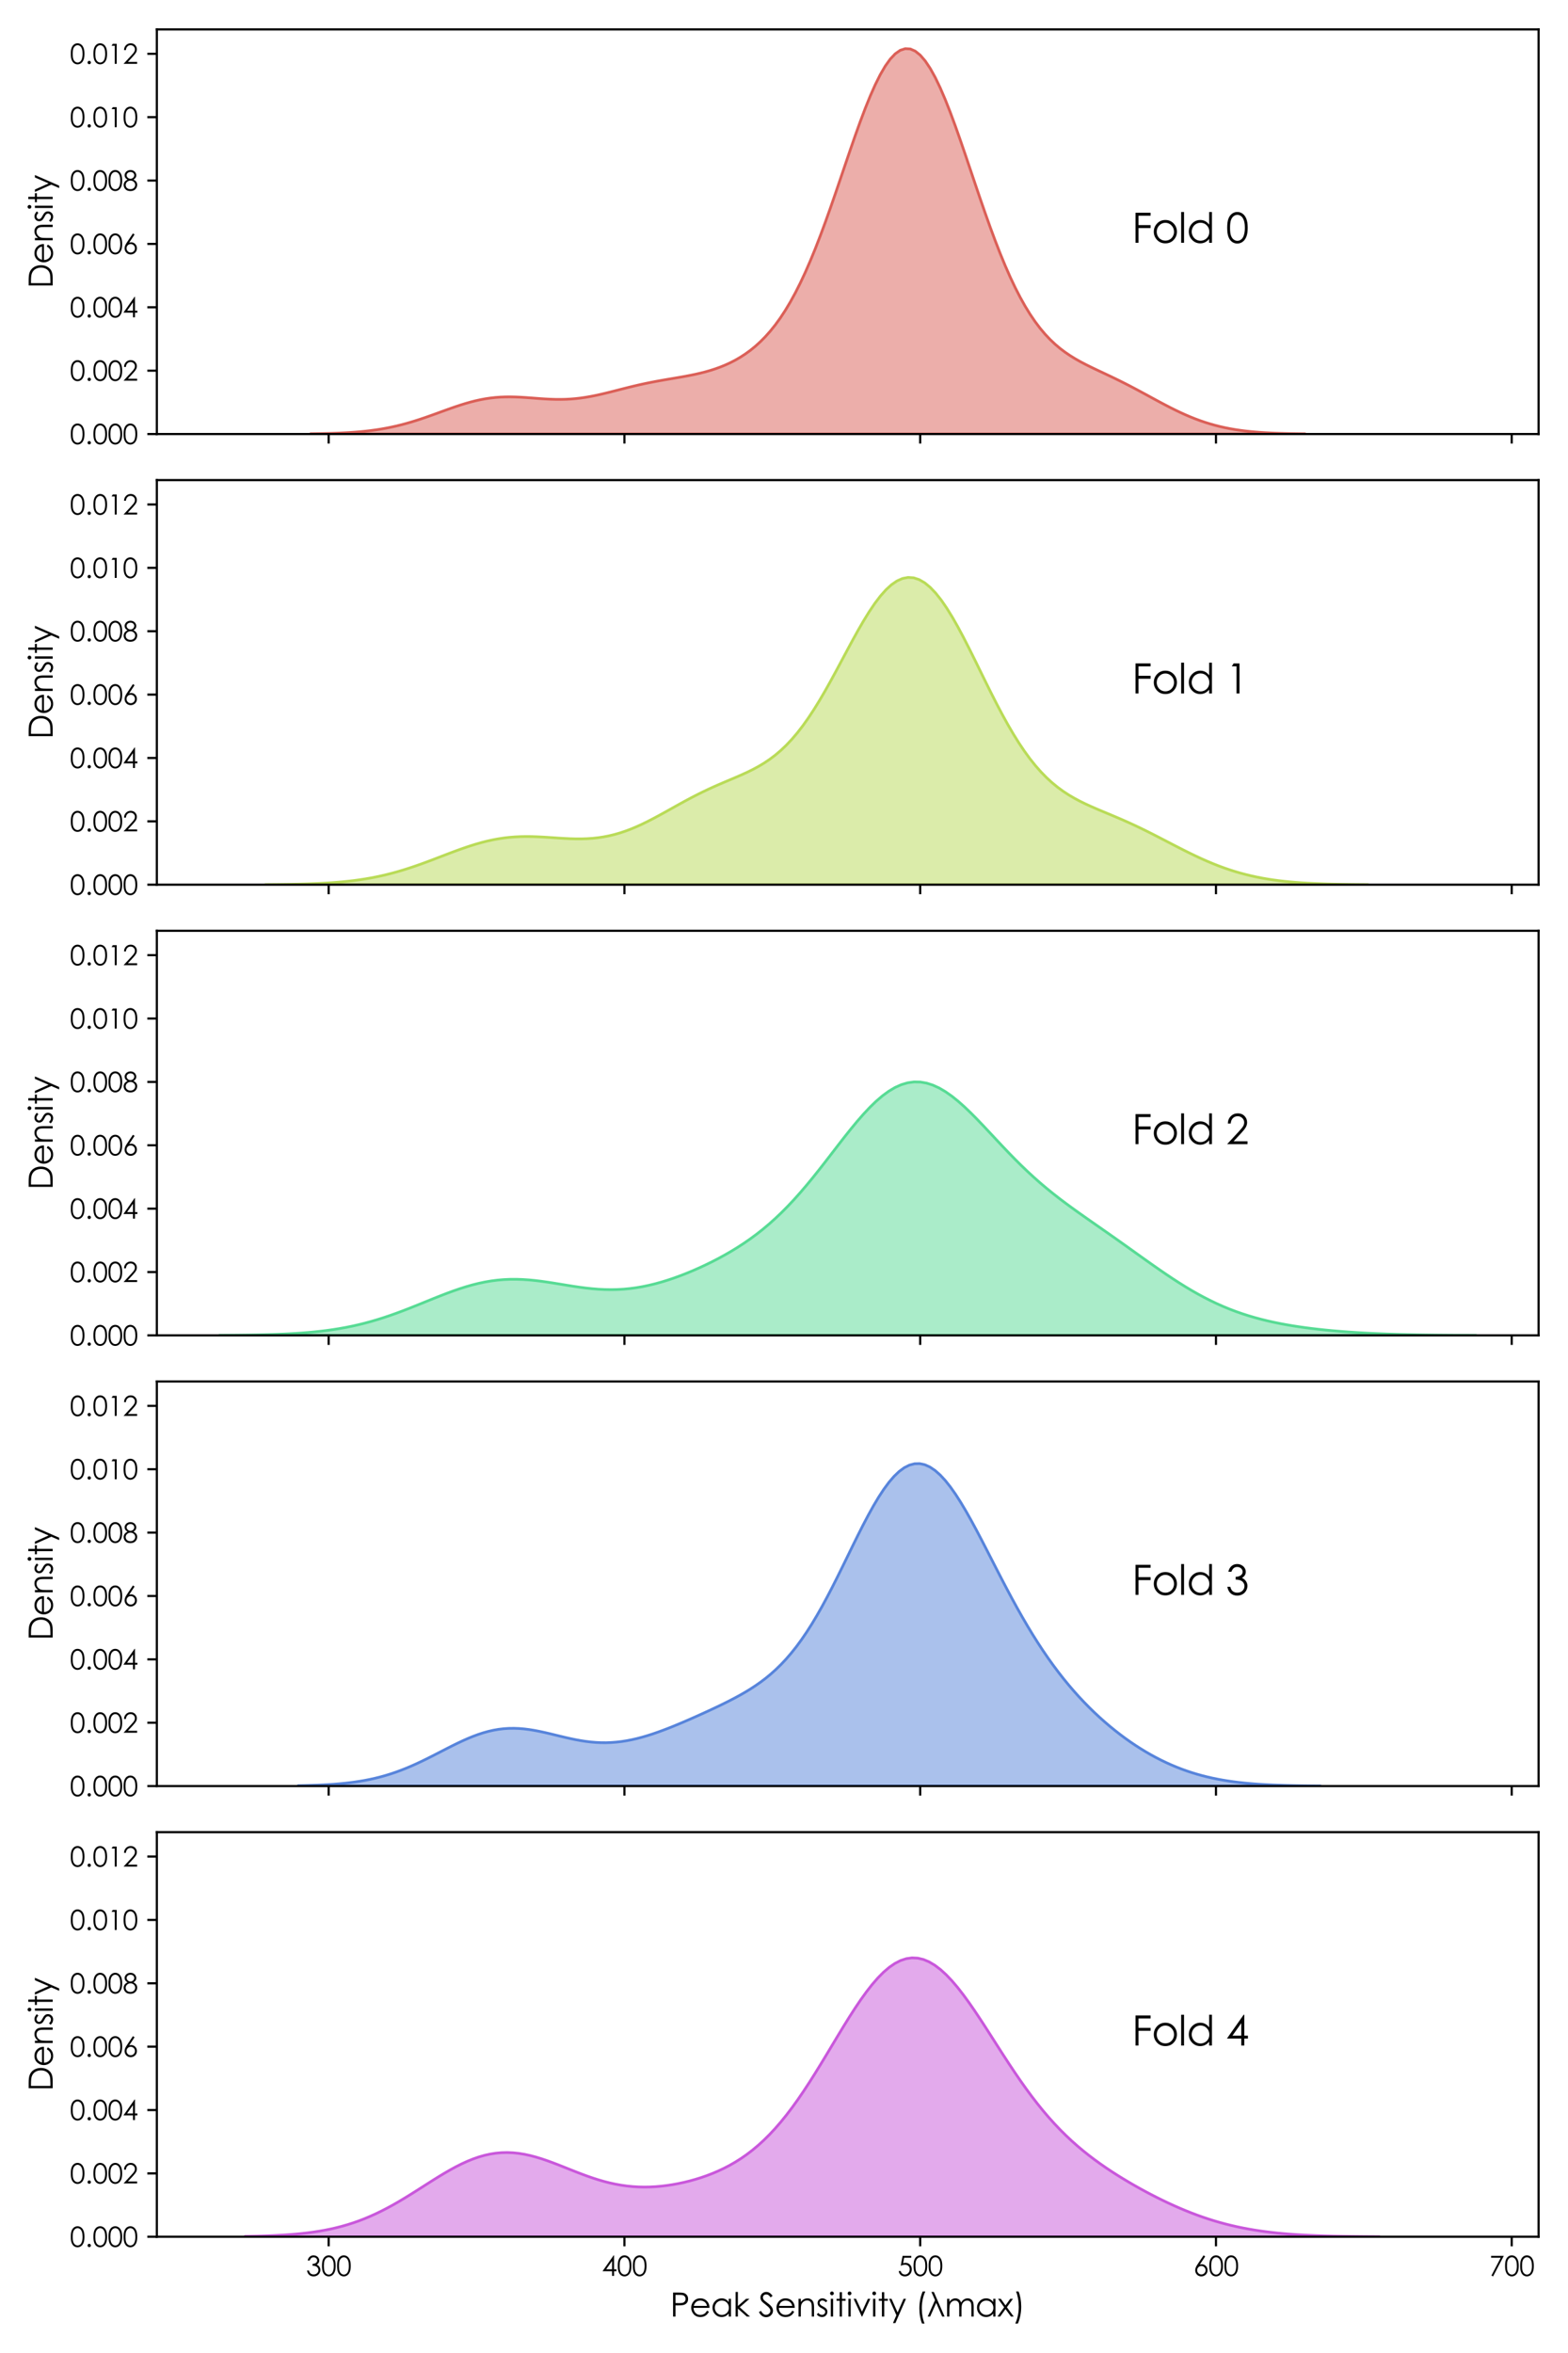 <?xml version="1.0" encoding="utf-8" standalone="no"?>
<!DOCTYPE svg PUBLIC "-//W3C//DTD SVG 1.1//EN"
  "http://www.w3.org/Graphics/SVG/1.1/DTD/svg11.dtd">
<svg xmlns:xlink="http://www.w3.org/1999/xlink" width="576pt" height="864pt" viewBox="0 0 576 864" xmlns="http://www.w3.org/2000/svg" version="1.1">
 <defs>
  <style type="text/css">*{stroke-linejoin: round; stroke-linecap: butt}</style>
 </defs>
 <g id="figure_1">
  <g id="patch_1">
   <path d="M 0 864 
L 576 864 
L 576 0 
L 0 0 
z
" style="fill: #ffffff"/>
  </g>
  <g id="axes_1">
   <g id="patch_2">
    <path d="M 57.62 159.368 
L 565.2 159.368 
L 565.2 10.8 
L 57.62 10.8 
z
" style="fill: #ffffff"/>
   </g>
   <g id="PolyCollection_1">
    <defs>
     <path id="me5d1c36472" d="M 114.09 -704.716 
L 114.09 -704.632 
L 115.925 -704.632 
L 117.761 -704.632 
L 119.597 -704.632 
L 121.433 -704.632 
L 123.268 -704.632 
L 125.104 -704.632 
L 126.94 -704.632 
L 128.775 -704.632 
L 130.611 -704.632 
L 132.447 -704.632 
L 134.282 -704.632 
L 136.118 -704.632 
L 137.954 -704.632 
L 139.79 -704.632 
L 141.625 -704.632 
L 143.461 -704.632 
L 145.297 -704.632 
L 147.132 -704.632 
L 148.968 -704.632 
L 150.804 -704.632 
L 152.639 -704.632 
L 154.475 -704.632 
L 156.311 -704.632 
L 158.147 -704.632 
L 159.982 -704.632 
L 161.818 -704.632 
L 163.654 -704.632 
L 165.489 -704.632 
L 167.325 -704.632 
L 169.161 -704.632 
L 170.996 -704.632 
L 172.832 -704.632 
L 174.668 -704.632 
L 176.504 -704.632 
L 178.339 -704.632 
L 180.175 -704.632 
L 182.011 -704.632 
L 183.846 -704.632 
L 185.682 -704.632 
L 187.518 -704.632 
L 189.354 -704.632 
L 191.189 -704.632 
L 193.025 -704.632 
L 194.861 -704.632 
L 196.696 -704.632 
L 198.532 -704.632 
L 200.368 -704.632 
L 202.203 -704.632 
L 204.039 -704.632 
L 205.875 -704.632 
L 207.711 -704.632 
L 209.546 -704.632 
L 211.382 -704.632 
L 213.218 -704.632 
L 215.053 -704.632 
L 216.889 -704.632 
L 218.725 -704.632 
L 220.56 -704.632 
L 222.396 -704.632 
L 224.232 -704.632 
L 226.068 -704.632 
L 227.903 -704.632 
L 229.739 -704.632 
L 231.575 -704.632 
L 233.41 -704.632 
L 235.246 -704.632 
L 237.082 -704.632 
L 238.918 -704.632 
L 240.753 -704.632 
L 242.589 -704.632 
L 244.425 -704.632 
L 246.26 -704.632 
L 248.096 -704.632 
L 249.932 -704.632 
L 251.767 -704.632 
L 253.603 -704.632 
L 255.439 -704.632 
L 257.275 -704.632 
L 259.11 -704.632 
L 260.946 -704.632 
L 262.782 -704.632 
L 264.617 -704.632 
L 266.453 -704.632 
L 268.289 -704.632 
L 270.124 -704.632 
L 271.96 -704.632 
L 273.796 -704.632 
L 275.632 -704.632 
L 277.467 -704.632 
L 279.303 -704.632 
L 281.139 -704.632 
L 282.974 -704.632 
L 284.81 -704.632 
L 286.646 -704.632 
L 288.482 -704.632 
L 290.317 -704.632 
L 292.153 -704.632 
L 293.989 -704.632 
L 295.824 -704.632 
L 297.66 -704.632 
L 299.496 -704.632 
L 301.331 -704.632 
L 303.167 -704.632 
L 305.003 -704.632 
L 306.839 -704.632 
L 308.674 -704.632 
L 310.51 -704.632 
L 312.346 -704.632 
L 314.181 -704.632 
L 316.017 -704.632 
L 317.853 -704.632 
L 319.688 -704.632 
L 321.524 -704.632 
L 323.36 -704.632 
L 325.196 -704.632 
L 327.031 -704.632 
L 328.867 -704.632 
L 330.703 -704.632 
L 332.538 -704.632 
L 334.374 -704.632 
L 336.21 -704.632 
L 338.046 -704.632 
L 339.881 -704.632 
L 341.717 -704.632 
L 343.553 -704.632 
L 345.388 -704.632 
L 347.224 -704.632 
L 349.06 -704.632 
L 350.895 -704.632 
L 352.731 -704.632 
L 354.567 -704.632 
L 356.403 -704.632 
L 358.238 -704.632 
L 360.074 -704.632 
L 361.91 -704.632 
L 363.745 -704.632 
L 365.581 -704.632 
L 367.417 -704.632 
L 369.252 -704.632 
L 371.088 -704.632 
L 372.924 -704.632 
L 374.76 -704.632 
L 376.595 -704.632 
L 378.431 -704.632 
L 380.267 -704.632 
L 382.102 -704.632 
L 383.938 -704.632 
L 385.774 -704.632 
L 387.609 -704.632 
L 389.445 -704.632 
L 391.281 -704.632 
L 393.117 -704.632 
L 394.952 -704.632 
L 396.788 -704.632 
L 398.624 -704.632 
L 400.459 -704.632 
L 402.295 -704.632 
L 404.131 -704.632 
L 405.967 -704.632 
L 407.802 -704.632 
L 409.638 -704.632 
L 411.474 -704.632 
L 413.309 -704.632 
L 415.145 -704.632 
L 416.981 -704.632 
L 418.816 -704.632 
L 420.652 -704.632 
L 422.488 -704.632 
L 424.324 -704.632 
L 426.159 -704.632 
L 427.995 -704.632 
L 429.831 -704.632 
L 431.666 -704.632 
L 433.502 -704.632 
L 435.338 -704.632 
L 437.173 -704.632 
L 439.009 -704.632 
L 440.845 -704.632 
L 442.681 -704.632 
L 444.516 -704.632 
L 446.352 -704.632 
L 448.188 -704.632 
L 450.023 -704.632 
L 451.859 -704.632 
L 453.695 -704.632 
L 455.531 -704.632 
L 457.366 -704.632 
L 459.202 -704.632 
L 461.038 -704.632 
L 462.873 -704.632 
L 464.709 -704.632 
L 466.545 -704.632 
L 468.38 -704.632 
L 470.216 -704.632 
L 472.052 -704.632 
L 473.888 -704.632 
L 475.723 -704.632 
L 477.559 -704.632 
L 479.395 -704.632 
L 479.395 -704.7 
L 479.395 -704.7 
L 477.559 -704.721 
L 475.723 -704.748 
L 473.888 -704.782 
L 472.052 -704.825 
L 470.216 -704.878 
L 468.38 -704.945 
L 466.545 -705.026 
L 464.709 -705.125 
L 462.873 -705.245 
L 461.038 -705.389 
L 459.202 -705.56 
L 457.366 -705.762 
L 455.531 -705.999 
L 453.695 -706.274 
L 451.859 -706.591 
L 450.023 -706.954 
L 448.188 -707.365 
L 446.352 -707.828 
L 444.516 -708.345 
L 442.681 -708.916 
L 440.845 -709.544 
L 439.009 -710.226 
L 437.173 -710.963 
L 435.338 -711.751 
L 433.502 -712.587 
L 431.666 -713.466 
L 429.831 -714.383 
L 427.995 -715.331 
L 426.159 -716.303 
L 424.324 -717.292 
L 422.488 -718.289 
L 420.652 -719.288 
L 418.816 -720.281 
L 416.981 -721.262 
L 415.145 -722.225 
L 413.309 -723.169 
L 411.474 -724.09 
L 409.638 -724.99 
L 407.802 -725.87 
L 405.967 -726.738 
L 404.131 -727.599 
L 402.295 -728.466 
L 400.459 -729.35 
L 398.624 -730.267 
L 396.788 -731.236 
L 394.952 -732.275 
L 393.117 -733.406 
L 391.281 -734.651 
L 389.445 -736.035 
L 387.609 -737.582 
L 385.774 -739.315 
L 383.938 -741.258 
L 382.102 -743.434 
L 380.267 -745.862 
L 378.431 -748.561 
L 376.595 -751.544 
L 374.76 -754.822 
L 372.924 -758.401 
L 371.088 -762.281 
L 369.252 -766.455 
L 367.417 -770.911 
L 365.581 -775.628 
L 363.745 -780.578 
L 361.91 -785.725 
L 360.074 -791.027 
L 358.238 -796.432 
L 356.403 -801.882 
L 354.567 -807.316 
L 352.731 -812.663 
L 350.895 -817.852 
L 349.06 -822.81 
L 347.224 -827.461 
L 345.388 -831.735 
L 343.553 -835.56 
L 341.717 -838.875 
L 339.881 -841.621 
L 338.046 -843.751 
L 336.21 -845.228 
L 334.374 -846.024 
L 332.538 -846.125 
L 330.703 -845.53 
L 328.867 -844.25 
L 327.031 -842.307 
L 325.196 -839.737 
L 323.36 -836.585 
L 321.524 -832.906 
L 319.688 -828.764 
L 317.853 -824.225 
L 316.017 -819.364 
L 314.181 -814.254 
L 312.346 -808.971 
L 310.51 -803.588 
L 308.674 -798.174 
L 306.839 -792.794 
L 305.003 -787.508 
L 303.167 -782.366 
L 301.331 -777.413 
L 299.496 -772.684 
L 297.66 -768.207 
L 295.824 -764.001 
L 293.989 -760.079 
L 292.153 -756.446 
L 290.317 -753.1 
L 288.482 -750.037 
L 286.646 -747.246 
L 284.81 -744.714 
L 282.974 -742.424 
L 281.139 -740.361 
L 279.303 -738.506 
L 277.467 -736.842 
L 275.632 -735.351 
L 273.796 -734.019 
L 271.96 -732.828 
L 270.124 -731.766 
L 268.289 -730.82 
L 266.453 -729.979 
L 264.617 -729.231 
L 262.782 -728.566 
L 260.946 -727.977 
L 259.11 -727.452 
L 257.275 -726.985 
L 255.439 -726.565 
L 253.603 -726.185 
L 251.767 -725.835 
L 249.932 -725.507 
L 248.096 -725.192 
L 246.26 -724.883 
L 244.425 -724.571 
L 242.589 -724.25 
L 240.753 -723.915 
L 238.918 -723.561 
L 237.082 -723.185 
L 235.246 -722.786 
L 233.41 -722.365 
L 231.575 -721.924 
L 229.739 -721.467 
L 227.903 -721 
L 226.068 -720.529 
L 224.232 -720.063 
L 222.396 -719.61 
L 220.56 -719.179 
L 218.725 -718.778 
L 216.889 -718.416 
L 215.053 -718.1 
L 213.218 -717.835 
L 211.382 -717.626 
L 209.546 -717.475 
L 207.711 -717.381 
L 205.875 -717.343 
L 204.039 -717.356 
L 202.203 -717.413 
L 200.368 -717.507 
L 198.532 -717.628 
L 196.696 -717.765 
L 194.861 -717.906 
L 193.025 -718.039 
L 191.189 -718.151 
L 189.354 -718.232 
L 187.518 -718.271 
L 185.682 -718.259 
L 183.846 -718.187 
L 182.011 -718.052 
L 180.175 -717.849 
L 178.339 -717.577 
L 176.504 -717.236 
L 174.668 -716.83 
L 172.832 -716.362 
L 170.996 -715.84 
L 169.161 -715.271 
L 167.325 -714.663 
L 165.489 -714.026 
L 163.654 -713.369 
L 161.818 -712.702 
L 159.982 -712.033 
L 158.147 -711.373 
L 156.311 -710.728 
L 154.475 -710.106 
L 152.639 -709.513 
L 150.804 -708.953 
L 148.968 -708.43 
L 147.132 -707.947 
L 145.297 -707.504 
L 143.461 -707.103 
L 141.625 -706.742 
L 139.79 -706.422 
L 137.954 -706.139 
L 136.118 -705.892 
L 134.282 -705.677 
L 132.447 -705.493 
L 130.611 -705.337 
L 128.775 -705.204 
L 126.94 -705.093 
L 125.104 -705.001 
L 123.268 -704.926 
L 121.433 -704.864 
L 119.597 -704.814 
L 117.761 -704.773 
L 115.925 -704.741 
L 114.09 -704.716 
z
" style="stroke: #db5f57"/>
    </defs>
    <g clip-path="url(#pd138e14a5d)">
     <use xlink:href="#me5d1c36472" x="0" y="864" style="fill: #db5f57; fill-opacity: 0.5; stroke: #db5f57"/>
    </g>
   </g>
   <g id="matplotlib.axis_1">
    <g id="xtick_1">
     <g id="line2d_1">
      <defs>
       <path id="m8693faf9b2" d="M 0 0 
L 0 3.5 
" style="stroke: #000000; stroke-width: 0.8"/>
      </defs>
      <g>
       <use xlink:href="#m8693faf9b2" x="120.728" y="159.368" style="stroke: #000000; stroke-width: 0.8"/>
      </g>
     </g>
    </g>
    <g id="xtick_2">
     <g id="line2d_2">
      <g>
       <use xlink:href="#m8693faf9b2" x="229.379" y="159.368" style="stroke: #000000; stroke-width: 0.8"/>
      </g>
     </g>
    </g>
    <g id="xtick_3">
     <g id="line2d_3">
      <g>
       <use xlink:href="#m8693faf9b2" x="338.029" y="159.368" style="stroke: #000000; stroke-width: 0.8"/>
      </g>
     </g>
    </g>
    <g id="xtick_4">
     <g id="line2d_4">
      <g>
       <use xlink:href="#m8693faf9b2" x="446.68" y="159.368" style="stroke: #000000; stroke-width: 0.8"/>
      </g>
     </g>
    </g>
    <g id="xtick_5">
     <g id="line2d_5">
      <g>
       <use xlink:href="#m8693faf9b2" x="555.33" y="159.368" style="stroke: #000000; stroke-width: 0.8"/>
      </g>
     </g>
    </g>
   </g>
   <g id="matplotlib.axis_2">
    <g id="ytick_1">
     <g id="line2d_6">
      <defs>
       <path id="me53cfb1e0c" d="M 0 0 
L -3.5 0 
" style="stroke: #000000; stroke-width: 0.8"/>
      </defs>
      <g>
       <use xlink:href="#me53cfb1e0c" x="57.62" y="159.368" style="stroke: #000000; stroke-width: 0.8"/>
      </g>
     </g>
     <g id="text_1">
      <!-- 0.000 -->
      <g transform="translate(25.683 163.05) scale(0.1 -0.1)">
       <defs>
        <path id="CenturyGothic-30" d="M 203 2297 
Q 203 3206 398 3703 
Q 594 4200 950 4456 
Q 1306 4713 1747 4713 
Q 2194 4713 2556 4455 
Q 2919 4197 3130 3681 
Q 3341 3166 3341 2297 
Q 3341 1431 3133 918 
Q 2925 406 2559 145 
Q 2194 -116 1747 -116 
Q 1306 -116 953 137 
Q 600 391 401 892 
Q 203 1394 203 2297 
z
M 638 2288 
Q 638 1509 777 1111 
Q 916 713 1187 506 
Q 1459 300 1763 300 
Q 2069 300 2334 501 
Q 2600 703 2738 1106 
Q 2909 1597 2909 2288 
Q 2909 2981 2756 3423 
Q 2603 3866 2333 4070 
Q 2063 4275 1763 4275 
Q 1456 4275 1187 4070 
Q 919 3866 778 3467 
Q 638 3069 638 2288 
z
" transform="scale(0.016)"/>
        <path id="CenturyGothic-2e" d="M 969 688 
Q 1128 688 1240 575 
Q 1353 463 1353 300 
Q 1353 141 1240 26 
Q 1128 -88 969 -88 
Q 809 -88 696 26 
Q 584 141 584 300 
Q 584 463 696 575 
Q 809 688 969 688 
z
" transform="scale(0.016)"/>
       </defs>
       <use xlink:href="#CenturyGothic-30"/>
       <use xlink:href="#CenturyGothic-2e" x="55.42"/>
       <use xlink:href="#CenturyGothic-30" x="83.105"/>
       <use xlink:href="#CenturyGothic-30" x="138.525"/>
       <use xlink:href="#CenturyGothic-30" x="193.945"/>
      </g>
     </g>
    </g>
    <g id="ytick_2">
     <g id="line2d_7">
      <g>
       <use xlink:href="#me53cfb1e0c" x="57.62" y="136.1" style="stroke: #000000; stroke-width: 0.8"/>
      </g>
     </g>
     <g id="text_2">
      <!-- 0.002 -->
      <g transform="translate(25.683 139.782) scale(0.1 -0.1)">
       <defs>
        <path id="CenturyGothic-32" d="M 741 3156 
L 300 3156 
Q 319 3838 755 4275 
Q 1191 4713 1831 4713 
Q 2466 4713 2858 4303 
Q 3250 3894 3250 3338 
Q 3250 2947 3062 2605 
Q 2875 2263 2334 1678 
L 1191 444 
L 3313 444 
L 3313 0 
L 191 0 
L 1947 1897 
Q 2481 2469 2642 2745 
Q 2803 3022 2803 3328 
Q 2803 3716 2514 3995 
Q 2225 4275 1806 4275 
Q 1366 4275 1073 3981 
Q 781 3688 741 3156 
z
" transform="scale(0.016)"/>
       </defs>
       <use xlink:href="#CenturyGothic-30"/>
       <use xlink:href="#CenturyGothic-2e" x="55.42"/>
       <use xlink:href="#CenturyGothic-30" x="83.105"/>
       <use xlink:href="#CenturyGothic-30" x="138.525"/>
       <use xlink:href="#CenturyGothic-32" x="193.945"/>
      </g>
     </g>
    </g>
    <g id="ytick_3">
     <g id="line2d_8">
      <g>
       <use xlink:href="#me53cfb1e0c" x="57.62" y="112.831" style="stroke: #000000; stroke-width: 0.8"/>
      </g>
     </g>
     <g id="text_3">
      <!-- 0.004 -->
      <g transform="translate(25.683 116.513) scale(0.1 -0.1)">
       <defs>
        <path id="CenturyGothic-34" d="M 2725 4713 
L 2819 4713 
L 2819 1509 
L 3375 1509 
L 3375 1069 
L 2819 1069 
L 2819 0 
L 2359 0 
L 2359 1069 
L 163 1069 
L 2725 4713 
z
M 2359 1509 
L 2359 3425 
L 1006 1509 
L 2359 1509 
z
" transform="scale(0.016)"/>
       </defs>
       <use xlink:href="#CenturyGothic-30"/>
       <use xlink:href="#CenturyGothic-2e" x="55.42"/>
       <use xlink:href="#CenturyGothic-30" x="83.105"/>
       <use xlink:href="#CenturyGothic-30" x="138.525"/>
       <use xlink:href="#CenturyGothic-34" x="193.945"/>
      </g>
     </g>
    </g>
    <g id="ytick_4">
     <g id="line2d_9">
      <g>
       <use xlink:href="#me53cfb1e0c" x="57.62" y="89.563" style="stroke: #000000; stroke-width: 0.8"/>
      </g>
     </g>
     <g id="text_4">
      <!-- 0.006 -->
      <g transform="translate(25.683 93.245) scale(0.1 -0.1)">
       <defs>
        <path id="CenturyGothic-36" d="M 2347 4713 
L 2725 4466 
L 1484 2584 
Q 1734 2669 1953 2669 
Q 2500 2669 2881 2273 
Q 3263 1878 3263 1300 
Q 3263 903 3078 583 
Q 2894 263 2555 73 
Q 2216 -116 1825 -116 
Q 1447 -116 1123 67 
Q 800 250 615 581 
Q 431 913 431 1291 
Q 431 1572 545 1883 
Q 659 2194 953 2631 
L 2347 4713 
z
M 1844 2266 
Q 1444 2266 1161 1983 
Q 878 1700 878 1297 
Q 878 897 1161 614 
Q 1444 331 1844 331 
Q 2244 331 2526 614 
Q 2809 897 2809 1297 
Q 2809 1700 2526 1983 
Q 2244 2266 1844 2266 
z
" transform="scale(0.016)"/>
       </defs>
       <use xlink:href="#CenturyGothic-30"/>
       <use xlink:href="#CenturyGothic-2e" x="55.42"/>
       <use xlink:href="#CenturyGothic-30" x="83.105"/>
       <use xlink:href="#CenturyGothic-30" x="138.525"/>
       <use xlink:href="#CenturyGothic-36" x="193.945"/>
      </g>
     </g>
    </g>
    <g id="ytick_5">
     <g id="line2d_10">
      <g>
       <use xlink:href="#me53cfb1e0c" x="57.62" y="66.295" style="stroke: #000000; stroke-width: 0.8"/>
      </g>
     </g>
     <g id="text_5">
      <!-- 0.008 -->
      <g transform="translate(25.683 69.977) scale(0.1 -0.1)">
       <defs>
        <path id="CenturyGothic-38" d="M 2459 2522 
Q 2925 2291 3126 1994 
Q 3328 1697 3328 1319 
Q 3328 788 2981 381 
Q 2556 -116 1766 -116 
Q 1003 -116 609 320 
Q 216 756 216 1281 
Q 216 1666 422 1973 
Q 628 2281 1109 2522 
Q 772 2697 603 2956 
Q 434 3216 434 3513 
Q 434 3813 614 4098 
Q 794 4384 1111 4548 
Q 1428 4713 1797 4713 
Q 2156 4713 2462 4547 
Q 2769 4381 2942 4097 
Q 3116 3813 3116 3500 
Q 3116 3188 2952 2944 
Q 2788 2700 2459 2522 
z
M 1775 4266 
Q 1397 4266 1148 4042 
Q 900 3819 900 3509 
Q 900 3203 1167 2954 
Q 1434 2706 1791 2706 
Q 2019 2706 2222 2818 
Q 2425 2931 2539 3126 
Q 2653 3322 2653 3519 
Q 2653 3797 2428 4031 
Q 2203 4266 1775 4266 
z
M 1797 2291 
Q 1322 2291 1000 1983 
Q 678 1675 678 1266 
Q 678 1013 815 788 
Q 953 563 1200 441 
Q 1447 319 1772 319 
Q 2275 319 2572 616 
Q 2869 913 2869 1309 
Q 2869 1694 2555 1992 
Q 2241 2291 1797 2291 
z
" transform="scale(0.016)"/>
       </defs>
       <use xlink:href="#CenturyGothic-30"/>
       <use xlink:href="#CenturyGothic-2e" x="55.42"/>
       <use xlink:href="#CenturyGothic-30" x="83.105"/>
       <use xlink:href="#CenturyGothic-30" x="138.525"/>
       <use xlink:href="#CenturyGothic-38" x="193.945"/>
      </g>
     </g>
    </g>
    <g id="ytick_6">
     <g id="line2d_11">
      <g>
       <use xlink:href="#me53cfb1e0c" x="57.62" y="43.026" style="stroke: #000000; stroke-width: 0.8"/>
      </g>
     </g>
     <g id="text_6">
      <!-- 0.010 -->
      <g transform="translate(25.683 46.708) scale(0.1 -0.1)">
       <defs>
        <path id="CenturyGothic-31" d="M 1184 4597 
L 2088 4597 
L 2088 0 
L 1631 0 
L 1631 4147 
L 909 4147 
L 1184 4597 
z
" transform="scale(0.016)"/>
       </defs>
       <use xlink:href="#CenturyGothic-30"/>
       <use xlink:href="#CenturyGothic-2e" x="55.42"/>
       <use xlink:href="#CenturyGothic-30" x="83.105"/>
       <use xlink:href="#CenturyGothic-31" x="138.525"/>
       <use xlink:href="#CenturyGothic-30" x="193.945"/>
      </g>
     </g>
    </g>
    <g id="ytick_7">
     <g id="line2d_12">
      <g>
       <use xlink:href="#me53cfb1e0c" x="57.62" y="19.758" style="stroke: #000000; stroke-width: 0.8"/>
      </g>
     </g>
     <g id="text_7">
      <!-- 0.012 -->
      <g transform="translate(25.683 23.44) scale(0.1 -0.1)">
       <use xlink:href="#CenturyGothic-30"/>
       <use xlink:href="#CenturyGothic-2e" x="55.42"/>
       <use xlink:href="#CenturyGothic-30" x="83.105"/>
       <use xlink:href="#CenturyGothic-31" x="138.525"/>
       <use xlink:href="#CenturyGothic-32" x="193.945"/>
      </g>
     </g>
    </g>
    <g id="text_8">
     <!-- Density -->
     <g transform="translate(19.35 105.887) rotate(-90) scale(0.12 -0.12)">
      <defs>
       <path id="CenturyGothic-44" d="M 559 0 
L 559 4597 
L 1513 4597 
Q 2544 4597 3009 4431 
Q 3678 4197 4054 3619 
Q 4431 3041 4431 2241 
Q 4431 1550 4132 1025 
Q 3834 500 3357 250 
Q 2881 0 2022 0 
L 559 0 
z
M 1000 434 
L 1531 434 
Q 2484 434 2853 553 
Q 3372 722 3669 1161 
Q 3966 1600 3966 2234 
Q 3966 2900 3644 3372 
Q 3322 3844 2747 4019 
Q 2316 4150 1325 4150 
L 1000 4150 
L 1000 434 
z
" transform="scale(0.016)"/>
       <path id="CenturyGothic-65" d="M 3350 1128 
L 3719 934 
Q 3538 578 3300 359 
Q 3063 141 2766 26 
Q 2469 -88 2094 -88 
Q 1263 -88 794 457 
Q 325 1003 325 1691 
Q 325 2338 722 2844 
Q 1225 3488 2069 3488 
Q 2938 3488 3456 2828 
Q 3825 2363 3831 1666 
L 775 1666 
Q 788 1072 1153 692 
Q 1519 313 2056 313 
Q 2316 313 2561 403 
Q 2806 494 2978 644 
Q 3150 794 3350 1128 
z
M 3350 2044 
Q 3263 2394 3095 2603 
Q 2928 2813 2653 2941 
Q 2378 3069 2075 3069 
Q 1575 3069 1216 2747 
Q 953 2513 819 2044 
L 3350 2044 
z
" transform="scale(0.016)"/>
       <path id="CenturyGothic-6e" d="M 488 3400 
L 925 3400 
L 925 2791 
Q 1188 3141 1506 3314 
Q 1825 3488 2200 3488 
Q 2581 3488 2876 3294 
Q 3172 3100 3312 2772 
Q 3453 2444 3453 1750 
L 3453 0 
L 3019 0 
L 3019 1622 
Q 3019 2209 2969 2406 
Q 2891 2744 2675 2914 
Q 2459 3084 2113 3084 
Q 1716 3084 1402 2821 
Q 1088 2559 988 2172 
Q 925 1919 925 1247 
L 925 0 
L 488 0 
L 488 3400 
z
" transform="scale(0.016)"/>
       <path id="CenturyGothic-73" d="M 2197 3028 
L 1916 2738 
Q 1566 3078 1231 3078 
Q 1019 3078 867 2937 
Q 716 2797 716 2609 
Q 716 2444 841 2294 
Q 966 2141 1366 1934 
Q 1853 1681 2028 1447 
Q 2200 1209 2200 913 
Q 2200 494 1906 203 
Q 1613 -88 1172 -88 
Q 878 -88 611 40 
Q 344 169 169 394 
L 444 706 
Q 778 328 1153 328 
Q 1416 328 1600 497 
Q 1784 666 1784 894 
Q 1784 1081 1663 1228 
Q 1541 1372 1113 1591 
Q 653 1828 488 2059 
Q 322 2291 322 2588 
Q 322 2975 586 3231 
Q 850 3488 1253 3488 
Q 1722 3488 2197 3028 
z
" transform="scale(0.016)"/>
       <path id="CenturyGothic-69" d="M 641 4800 
Q 791 4800 897 4694 
Q 1003 4588 1003 4438 
Q 1003 4291 897 4184 
Q 791 4078 641 4078 
Q 494 4078 387 4184 
Q 281 4291 281 4438 
Q 281 4588 387 4694 
Q 494 4800 641 4800 
z
M 422 3400 
L 863 3400 
L 863 0 
L 422 0 
L 422 3400 
z
" transform="scale(0.016)"/>
       <path id="CenturyGothic-74" d="M 869 4663 
L 1309 4663 
L 1309 3400 
L 2003 3400 
L 2003 3025 
L 1309 3025 
L 1309 0 
L 869 0 
L 869 3025 
L 272 3025 
L 272 3400 
L 869 3400 
L 869 4663 
z
" transform="scale(0.016)"/>
       <path id="CenturyGothic-79" d="M 122 3400 
L 584 3400 
L 1753 781 
L 2888 3400 
L 3353 3400 
L 1325 -1244 
L 863 -1244 
L 1519 256 
L 122 3400 
z
" transform="scale(0.016)"/>
      </defs>
      <use xlink:href="#CenturyGothic-44"/>
      <use xlink:href="#CenturyGothic-65" x="74.414"/>
      <use xlink:href="#CenturyGothic-6e" x="139.404"/>
      <use xlink:href="#CenturyGothic-73" x="200.391"/>
      <use xlink:href="#CenturyGothic-69" x="239.209"/>
      <use xlink:href="#CenturyGothic-74" x="259.229"/>
      <use xlink:href="#CenturyGothic-79" x="293.115"/>
     </g>
    </g>
   </g>
   <g id="patch_3">
    <path d="M 57.62 159.368 
L 57.62 10.8 
" style="fill: none; stroke: #000000; stroke-width: 0.8; stroke-linejoin: miter; stroke-linecap: square"/>
   </g>
   <g id="patch_4">
    <path d="M 565.2 159.368 
L 565.2 10.8 
" style="fill: none; stroke: #000000; stroke-width: 0.8; stroke-linejoin: miter; stroke-linecap: square"/>
   </g>
   <g id="patch_5">
    <path d="M 57.62 159.368 
L 565.2 159.368 
" style="fill: none; stroke: #000000; stroke-width: 0.8; stroke-linejoin: miter; stroke-linecap: square"/>
   </g>
   <g id="patch_6">
    <path d="M 57.62 10.8 
L 565.2 10.8 
" style="fill: none; stroke: #000000; stroke-width: 0.8; stroke-linejoin: miter; stroke-linecap: square"/>
   </g>
   <g id="text_9">
    <!-- Fold 0 -->
    <g transform="translate(415.792 89.149) scale(0.15 -0.15)">
     <defs>
      <path id="CenturyGothic-46" d="M 559 4597 
L 2863 4597 
L 2863 4144 
L 1016 4144 
L 1016 2706 
L 2863 2706 
L 2863 2253 
L 1016 2253 
L 1016 0 
L 559 0 
L 559 4597 
z
" transform="scale(0.016)"/>
      <path id="CenturyGothic-6f" d="M 2097 3488 
Q 2881 3488 3397 2919 
Q 3866 2400 3866 1691 
Q 3866 978 3370 445 
Q 2875 -88 2097 -88 
Q 1316 -88 820 445 
Q 325 978 325 1691 
Q 325 2397 794 2916 
Q 1309 3488 2097 3488 
z
M 2097 3059 
Q 1553 3059 1162 2656 
Q 772 2253 772 1681 
Q 772 1313 950 994 
Q 1128 675 1431 501 
Q 1734 328 2097 328 
Q 2459 328 2762 501 
Q 3066 675 3244 994 
Q 3422 1313 3422 1681 
Q 3422 2253 3030 2656 
Q 2638 3059 2097 3059 
z
" transform="scale(0.016)"/>
      <path id="CenturyGothic-6c" d="M 422 4713 
L 859 4713 
L 859 0 
L 422 0 
L 422 4713 
z
" transform="scale(0.016)"/>
      <path id="CenturyGothic-64" d="M 3881 4713 
L 3881 0 
L 3450 0 
L 3450 584 
Q 3175 250 2833 81 
Q 2491 -88 2084 -88 
Q 1363 -88 852 435 
Q 341 959 341 1709 
Q 341 2444 856 2966 
Q 1372 3488 2097 3488 
Q 2516 3488 2855 3309 
Q 3194 3131 3450 2775 
L 3450 4713 
L 3881 4713 
z
M 2131 3066 
Q 1766 3066 1456 2886 
Q 1147 2706 964 2381 
Q 781 2056 781 1694 
Q 781 1334 965 1006 
Q 1150 678 1461 495 
Q 1772 313 2128 313 
Q 2488 313 2809 494 
Q 3131 675 3304 984 
Q 3478 1294 3478 1681 
Q 3478 2272 3089 2669 
Q 2700 3066 2131 3066 
z
" transform="scale(0.016)"/>
      <path id="CenturyGothic-20" transform="scale(0.016)"/>
     </defs>
     <use xlink:href="#CenturyGothic-46"/>
     <use xlink:href="#CenturyGothic-6f" x="48.486"/>
     <use xlink:href="#CenturyGothic-6c" x="113.965"/>
     <use xlink:href="#CenturyGothic-64" x="133.984"/>
     <use xlink:href="#CenturyGothic-20" x="202.49"/>
     <use xlink:href="#CenturyGothic-30" x="230.176"/>
    </g>
   </g>
  </g>
  <g id="axes_2">
   <g id="patch_7">
    <path d="M 57.62 324.856 
L 565.2 324.856 
L 565.2 176.288 
L 57.62 176.288 
z
" style="fill: #ffffff"/>
   </g>
   <g id="PolyCollection_2">
    <defs>
     <path id="m7b96b55114" d="M 97.511 -539.191 
L 97.511 -539.144 
L 99.546 -539.144 
L 101.581 -539.144 
L 103.616 -539.144 
L 105.651 -539.144 
L 107.686 -539.144 
L 109.721 -539.144 
L 111.756 -539.144 
L 113.791 -539.144 
L 115.826 -539.144 
L 117.862 -539.144 
L 119.897 -539.144 
L 121.932 -539.144 
L 123.967 -539.144 
L 126.002 -539.144 
L 128.037 -539.144 
L 130.072 -539.144 
L 132.107 -539.144 
L 134.142 -539.144 
L 136.177 -539.144 
L 138.212 -539.144 
L 140.247 -539.144 
L 142.283 -539.144 
L 144.318 -539.144 
L 146.353 -539.144 
L 148.388 -539.144 
L 150.423 -539.144 
L 152.458 -539.144 
L 154.493 -539.144 
L 156.528 -539.144 
L 158.563 -539.144 
L 160.598 -539.144 
L 162.633 -539.144 
L 164.669 -539.144 
L 166.704 -539.144 
L 168.739 -539.144 
L 170.774 -539.144 
L 172.809 -539.144 
L 174.844 -539.144 
L 176.879 -539.144 
L 178.914 -539.144 
L 180.949 -539.144 
L 182.984 -539.144 
L 185.019 -539.144 
L 187.054 -539.144 
L 189.09 -539.144 
L 191.125 -539.144 
L 193.16 -539.144 
L 195.195 -539.144 
L 197.23 -539.144 
L 199.265 -539.144 
L 201.3 -539.144 
L 203.335 -539.144 
L 205.37 -539.144 
L 207.405 -539.144 
L 209.44 -539.144 
L 211.475 -539.144 
L 213.511 -539.144 
L 215.546 -539.144 
L 217.581 -539.144 
L 219.616 -539.144 
L 221.651 -539.144 
L 223.686 -539.144 
L 225.721 -539.144 
L 227.756 -539.144 
L 229.791 -539.144 
L 231.826 -539.144 
L 233.861 -539.144 
L 235.897 -539.144 
L 237.932 -539.144 
L 239.967 -539.144 
L 242.002 -539.144 
L 244.037 -539.144 
L 246.072 -539.144 
L 248.107 -539.144 
L 250.142 -539.144 
L 252.177 -539.144 
L 254.212 -539.144 
L 256.247 -539.144 
L 258.282 -539.144 
L 260.318 -539.144 
L 262.353 -539.144 
L 264.388 -539.144 
L 266.423 -539.144 
L 268.458 -539.144 
L 270.493 -539.144 
L 272.528 -539.144 
L 274.563 -539.144 
L 276.598 -539.144 
L 278.633 -539.144 
L 280.668 -539.144 
L 282.703 -539.144 
L 284.739 -539.144 
L 286.774 -539.144 
L 288.809 -539.144 
L 290.844 -539.144 
L 292.879 -539.144 
L 294.914 -539.144 
L 296.949 -539.144 
L 298.984 -539.144 
L 301.019 -539.144 
L 303.054 -539.144 
L 305.089 -539.144 
L 307.124 -539.144 
L 309.16 -539.144 
L 311.195 -539.144 
L 313.23 -539.144 
L 315.265 -539.144 
L 317.3 -539.144 
L 319.335 -539.144 
L 321.37 -539.144 
L 323.405 -539.144 
L 325.44 -539.144 
L 327.475 -539.144 
L 329.51 -539.144 
L 331.546 -539.144 
L 333.581 -539.144 
L 335.616 -539.144 
L 337.651 -539.144 
L 339.686 -539.144 
L 341.721 -539.144 
L 343.756 -539.144 
L 345.791 -539.144 
L 347.826 -539.144 
L 349.861 -539.144 
L 351.896 -539.144 
L 353.931 -539.144 
L 355.967 -539.144 
L 358.002 -539.144 
L 360.037 -539.144 
L 362.072 -539.144 
L 364.107 -539.144 
L 366.142 -539.144 
L 368.177 -539.144 
L 370.212 -539.144 
L 372.247 -539.144 
L 374.282 -539.144 
L 376.317 -539.144 
L 378.352 -539.144 
L 380.388 -539.144 
L 382.423 -539.144 
L 384.458 -539.144 
L 386.493 -539.144 
L 388.528 -539.144 
L 390.563 -539.144 
L 392.598 -539.144 
L 394.633 -539.144 
L 396.668 -539.144 
L 398.703 -539.144 
L 400.738 -539.144 
L 402.774 -539.144 
L 404.809 -539.144 
L 406.844 -539.144 
L 408.879 -539.144 
L 410.914 -539.144 
L 412.949 -539.144 
L 414.984 -539.144 
L 417.019 -539.144 
L 419.054 -539.144 
L 421.089 -539.144 
L 423.124 -539.144 
L 425.159 -539.144 
L 427.195 -539.144 
L 429.23 -539.144 
L 431.265 -539.144 
L 433.3 -539.144 
L 435.335 -539.144 
L 437.37 -539.144 
L 439.405 -539.144 
L 441.44 -539.144 
L 443.475 -539.144 
L 445.51 -539.144 
L 447.545 -539.144 
L 449.58 -539.144 
L 451.616 -539.144 
L 453.651 -539.144 
L 455.686 -539.144 
L 457.721 -539.144 
L 459.756 -539.144 
L 461.791 -539.144 
L 463.826 -539.144 
L 465.861 -539.144 
L 467.896 -539.144 
L 469.931 -539.144 
L 471.966 -539.144 
L 474.001 -539.144 
L 476.037 -539.144 
L 478.072 -539.144 
L 480.107 -539.144 
L 482.142 -539.144 
L 484.177 -539.144 
L 486.212 -539.144 
L 488.247 -539.144 
L 490.282 -539.144 
L 492.317 -539.144 
L 494.352 -539.144 
L 496.387 -539.144 
L 498.423 -539.144 
L 500.458 -539.144 
L 502.493 -539.144 
L 502.493 -539.188 
L 502.493 -539.188 
L 500.458 -539.202 
L 498.423 -539.219 
L 496.387 -539.24 
L 494.352 -539.267 
L 492.317 -539.3 
L 490.282 -539.341 
L 488.247 -539.391 
L 486.212 -539.453 
L 484.177 -539.527 
L 482.142 -539.616 
L 480.107 -539.722 
L 478.072 -539.848 
L 476.037 -539.997 
L 474.001 -540.171 
L 471.966 -540.374 
L 469.931 -540.608 
L 467.896 -540.878 
L 465.861 -541.186 
L 463.826 -541.535 
L 461.791 -541.928 
L 459.756 -542.368 
L 457.721 -542.858 
L 455.686 -543.399 
L 453.651 -543.993 
L 451.616 -544.641 
L 449.58 -545.342 
L 447.545 -546.096 
L 445.51 -546.902 
L 443.475 -547.757 
L 441.44 -548.657 
L 439.405 -549.598 
L 437.37 -550.575 
L 435.335 -551.583 
L 433.3 -552.613 
L 431.265 -553.661 
L 429.23 -554.717 
L 427.195 -555.774 
L 425.159 -556.825 
L 423.124 -557.864 
L 421.089 -558.883 
L 419.054 -559.879 
L 417.019 -560.847 
L 414.984 -561.786 
L 412.949 -562.697 
L 410.914 -563.581 
L 408.879 -564.445 
L 406.844 -565.296 
L 404.809 -566.145 
L 402.774 -567.005 
L 400.738 -567.893 
L 398.703 -568.825 
L 396.668 -569.824 
L 394.633 -570.91 
L 392.598 -572.106 
L 390.563 -573.436 
L 388.528 -574.922 
L 386.493 -576.587 
L 384.458 -578.451 
L 382.423 -580.53 
L 380.388 -582.838 
L 378.352 -585.385 
L 376.317 -588.176 
L 374.282 -591.208 
L 372.247 -594.474 
L 370.212 -597.96 
L 368.177 -601.646 
L 366.142 -605.503 
L 364.107 -609.498 
L 362.072 -613.59 
L 360.037 -617.734 
L 358.002 -621.879 
L 355.967 -625.969 
L 353.931 -629.949 
L 351.896 -633.76 
L 349.861 -637.343 
L 347.826 -640.643 
L 345.791 -643.604 
L 343.756 -646.177 
L 341.721 -648.319 
L 339.686 -649.994 
L 337.651 -651.172 
L 335.616 -651.835 
L 333.581 -651.973 
L 331.546 -651.585 
L 329.51 -650.683 
L 327.475 -649.284 
L 325.44 -647.419 
L 323.405 -645.125 
L 321.37 -642.447 
L 319.335 -639.434 
L 317.3 -636.143 
L 315.265 -632.632 
L 313.23 -628.961 
L 311.195 -625.19 
L 309.16 -621.378 
L 307.124 -617.579 
L 305.089 -613.844 
L 303.054 -610.22 
L 301.019 -606.745 
L 298.984 -603.453 
L 296.949 -600.367 
L 294.914 -597.505 
L 292.879 -594.878 
L 290.844 -592.488 
L 288.809 -590.332 
L 286.774 -588.401 
L 284.739 -586.68 
L 282.703 -585.15 
L 280.668 -583.789 
L 278.633 -582.574 
L 276.598 -581.478 
L 274.563 -580.476 
L 272.528 -579.543 
L 270.493 -578.656 
L 268.458 -577.792 
L 266.423 -576.933 
L 264.388 -576.062 
L 262.353 -575.168 
L 260.318 -574.24 
L 258.282 -573.274 
L 256.247 -572.268 
L 254.212 -571.222 
L 252.177 -570.141 
L 250.142 -569.032 
L 248.107 -567.903 
L 246.072 -566.766 
L 244.037 -565.631 
L 242.002 -564.514 
L 239.967 -563.425 
L 237.932 -562.378 
L 235.897 -561.385 
L 233.861 -560.458 
L 231.826 -559.606 
L 229.791 -558.837 
L 227.756 -558.157 
L 225.721 -557.571 
L 223.686 -557.081 
L 221.651 -556.685 
L 219.616 -556.382 
L 217.581 -556.168 
L 215.546 -556.035 
L 213.511 -555.975 
L 211.475 -555.978 
L 209.44 -556.034 
L 207.405 -556.129 
L 205.37 -556.252 
L 203.335 -556.388 
L 201.3 -556.524 
L 199.265 -556.648 
L 197.23 -556.748 
L 195.195 -556.811 
L 193.16 -556.828 
L 191.125 -556.791 
L 189.09 -556.691 
L 187.054 -556.525 
L 185.019 -556.288 
L 182.984 -555.978 
L 180.949 -555.597 
L 178.914 -555.147 
L 176.879 -554.63 
L 174.844 -554.053 
L 172.809 -553.421 
L 170.774 -552.743 
L 168.739 -552.026 
L 166.704 -551.279 
L 164.669 -550.512 
L 162.633 -549.733 
L 160.598 -548.951 
L 158.563 -548.175 
L 156.528 -547.412 
L 154.493 -546.67 
L 152.458 -545.955 
L 150.423 -545.272 
L 148.388 -544.624 
L 146.353 -544.017 
L 144.318 -543.451 
L 142.283 -542.928 
L 140.247 -542.449 
L 138.212 -542.014 
L 136.177 -541.621 
L 134.142 -541.269 
L 132.107 -540.956 
L 130.072 -540.679 
L 128.037 -540.438 
L 126.002 -540.227 
L 123.967 -540.046 
L 121.932 -539.89 
L 119.897 -539.757 
L 117.862 -539.645 
L 115.826 -539.551 
L 113.791 -539.473 
L 111.756 -539.408 
L 109.721 -539.354 
L 107.686 -539.31 
L 105.651 -539.275 
L 103.616 -539.247 
L 101.581 -539.224 
L 99.546 -539.206 
L 97.511 -539.191 
z
" style="stroke: #b9db57"/>
    </defs>
    <g clip-path="url(#p7e986b85e5)">
     <use xlink:href="#m7b96b55114" x="0" y="864" style="fill: #b9db57; fill-opacity: 0.5; stroke: #b9db57"/>
    </g>
   </g>
   <g id="matplotlib.axis_3">
    <g id="xtick_6">
     <g id="line2d_13">
      <g>
       <use xlink:href="#m8693faf9b2" x="120.728" y="324.856" style="stroke: #000000; stroke-width: 0.8"/>
      </g>
     </g>
    </g>
    <g id="xtick_7">
     <g id="line2d_14">
      <g>
       <use xlink:href="#m8693faf9b2" x="229.379" y="324.856" style="stroke: #000000; stroke-width: 0.8"/>
      </g>
     </g>
    </g>
    <g id="xtick_8">
     <g id="line2d_15">
      <g>
       <use xlink:href="#m8693faf9b2" x="338.029" y="324.856" style="stroke: #000000; stroke-width: 0.8"/>
      </g>
     </g>
    </g>
    <g id="xtick_9">
     <g id="line2d_16">
      <g>
       <use xlink:href="#m8693faf9b2" x="446.68" y="324.856" style="stroke: #000000; stroke-width: 0.8"/>
      </g>
     </g>
    </g>
    <g id="xtick_10">
     <g id="line2d_17">
      <g>
       <use xlink:href="#m8693faf9b2" x="555.33" y="324.856" style="stroke: #000000; stroke-width: 0.8"/>
      </g>
     </g>
    </g>
   </g>
   <g id="matplotlib.axis_4">
    <g id="ytick_8">
     <g id="line2d_18">
      <g>
       <use xlink:href="#me53cfb1e0c" x="57.62" y="324.856" style="stroke: #000000; stroke-width: 0.8"/>
      </g>
     </g>
     <g id="text_10">
      <!-- 0.000 -->
      <g transform="translate(25.683 328.538) scale(0.1 -0.1)">
       <use xlink:href="#CenturyGothic-30"/>
       <use xlink:href="#CenturyGothic-2e" x="55.42"/>
       <use xlink:href="#CenturyGothic-30" x="83.105"/>
       <use xlink:href="#CenturyGothic-30" x="138.525"/>
       <use xlink:href="#CenturyGothic-30" x="193.945"/>
      </g>
     </g>
    </g>
    <g id="ytick_9">
     <g id="line2d_19">
      <g>
       <use xlink:href="#me53cfb1e0c" x="57.62" y="301.588" style="stroke: #000000; stroke-width: 0.8"/>
      </g>
     </g>
     <g id="text_11">
      <!-- 0.002 -->
      <g transform="translate(25.683 305.27) scale(0.1 -0.1)">
       <use xlink:href="#CenturyGothic-30"/>
       <use xlink:href="#CenturyGothic-2e" x="55.42"/>
       <use xlink:href="#CenturyGothic-30" x="83.105"/>
       <use xlink:href="#CenturyGothic-30" x="138.525"/>
       <use xlink:href="#CenturyGothic-32" x="193.945"/>
      </g>
     </g>
    </g>
    <g id="ytick_10">
     <g id="line2d_20">
      <g>
       <use xlink:href="#me53cfb1e0c" x="57.62" y="278.319" style="stroke: #000000; stroke-width: 0.8"/>
      </g>
     </g>
     <g id="text_12">
      <!-- 0.004 -->
      <g transform="translate(25.683 282.001) scale(0.1 -0.1)">
       <use xlink:href="#CenturyGothic-30"/>
       <use xlink:href="#CenturyGothic-2e" x="55.42"/>
       <use xlink:href="#CenturyGothic-30" x="83.105"/>
       <use xlink:href="#CenturyGothic-30" x="138.525"/>
       <use xlink:href="#CenturyGothic-34" x="193.945"/>
      </g>
     </g>
    </g>
    <g id="ytick_11">
     <g id="line2d_21">
      <g>
       <use xlink:href="#me53cfb1e0c" x="57.62" y="255.051" style="stroke: #000000; stroke-width: 0.8"/>
      </g>
     </g>
     <g id="text_13">
      <!-- 0.006 -->
      <g transform="translate(25.683 258.733) scale(0.1 -0.1)">
       <use xlink:href="#CenturyGothic-30"/>
       <use xlink:href="#CenturyGothic-2e" x="55.42"/>
       <use xlink:href="#CenturyGothic-30" x="83.105"/>
       <use xlink:href="#CenturyGothic-30" x="138.525"/>
       <use xlink:href="#CenturyGothic-36" x="193.945"/>
      </g>
     </g>
    </g>
    <g id="ytick_12">
     <g id="line2d_22">
      <g>
       <use xlink:href="#me53cfb1e0c" x="57.62" y="231.783" style="stroke: #000000; stroke-width: 0.8"/>
      </g>
     </g>
     <g id="text_14">
      <!-- 0.008 -->
      <g transform="translate(25.683 235.465) scale(0.1 -0.1)">
       <use xlink:href="#CenturyGothic-30"/>
       <use xlink:href="#CenturyGothic-2e" x="55.42"/>
       <use xlink:href="#CenturyGothic-30" x="83.105"/>
       <use xlink:href="#CenturyGothic-30" x="138.525"/>
       <use xlink:href="#CenturyGothic-38" x="193.945"/>
      </g>
     </g>
    </g>
    <g id="ytick_13">
     <g id="line2d_23">
      <g>
       <use xlink:href="#me53cfb1e0c" x="57.62" y="208.514" style="stroke: #000000; stroke-width: 0.8"/>
      </g>
     </g>
     <g id="text_15">
      <!-- 0.010 -->
      <g transform="translate(25.683 212.196) scale(0.1 -0.1)">
       <use xlink:href="#CenturyGothic-30"/>
       <use xlink:href="#CenturyGothic-2e" x="55.42"/>
       <use xlink:href="#CenturyGothic-30" x="83.105"/>
       <use xlink:href="#CenturyGothic-31" x="138.525"/>
       <use xlink:href="#CenturyGothic-30" x="193.945"/>
      </g>
     </g>
    </g>
    <g id="ytick_14">
     <g id="line2d_24">
      <g>
       <use xlink:href="#me53cfb1e0c" x="57.62" y="185.246" style="stroke: #000000; stroke-width: 0.8"/>
      </g>
     </g>
     <g id="text_16">
      <!-- 0.012 -->
      <g transform="translate(25.683 188.928) scale(0.1 -0.1)">
       <use xlink:href="#CenturyGothic-30"/>
       <use xlink:href="#CenturyGothic-2e" x="55.42"/>
       <use xlink:href="#CenturyGothic-30" x="83.105"/>
       <use xlink:href="#CenturyGothic-31" x="138.525"/>
       <use xlink:href="#CenturyGothic-32" x="193.945"/>
      </g>
     </g>
    </g>
    <g id="text_17">
     <!-- Density -->
     <g transform="translate(19.35 271.375) rotate(-90) scale(0.12 -0.12)">
      <use xlink:href="#CenturyGothic-44"/>
      <use xlink:href="#CenturyGothic-65" x="74.414"/>
      <use xlink:href="#CenturyGothic-6e" x="139.404"/>
      <use xlink:href="#CenturyGothic-73" x="200.391"/>
      <use xlink:href="#CenturyGothic-69" x="239.209"/>
      <use xlink:href="#CenturyGothic-74" x="259.229"/>
      <use xlink:href="#CenturyGothic-79" x="293.115"/>
     </g>
    </g>
   </g>
   <g id="patch_8">
    <path d="M 57.62 324.856 
L 57.62 176.288 
" style="fill: none; stroke: #000000; stroke-width: 0.8; stroke-linejoin: miter; stroke-linecap: square"/>
   </g>
   <g id="patch_9">
    <path d="M 565.2 324.856 
L 565.2 176.288 
" style="fill: none; stroke: #000000; stroke-width: 0.8; stroke-linejoin: miter; stroke-linecap: square"/>
   </g>
   <g id="patch_10">
    <path d="M 57.62 324.856 
L 565.2 324.856 
" style="fill: none; stroke: #000000; stroke-width: 0.8; stroke-linejoin: miter; stroke-linecap: square"/>
   </g>
   <g id="patch_11">
    <path d="M 57.62 176.288 
L 565.2 176.288 
" style="fill: none; stroke: #000000; stroke-width: 0.8; stroke-linejoin: miter; stroke-linecap: square"/>
   </g>
   <g id="text_18">
    <!-- Fold 1 -->
    <g transform="translate(415.792 254.637) scale(0.15 -0.15)">
     <use xlink:href="#CenturyGothic-46"/>
     <use xlink:href="#CenturyGothic-6f" x="48.486"/>
     <use xlink:href="#CenturyGothic-6c" x="113.965"/>
     <use xlink:href="#CenturyGothic-64" x="133.984"/>
     <use xlink:href="#CenturyGothic-20" x="202.49"/>
     <use xlink:href="#CenturyGothic-31" x="230.176"/>
    </g>
   </g>
  </g>
  <g id="axes_3">
   <g id="patch_12">
    <path d="M 57.62 490.344 
L 565.2 490.344 
L 565.2 341.776 
L 57.62 341.776 
z
" style="fill: #ffffff"/>
   </g>
   <g id="PolyCollection_3">
    <defs>
     <path id="m9917c76b58" d="M 80.692 -373.699 
L 80.692 -373.656 
L 83.011 -373.656 
L 85.329 -373.656 
L 87.648 -373.656 
L 89.967 -373.656 
L 92.286 -373.656 
L 94.604 -373.656 
L 96.923 -373.656 
L 99.242 -373.656 
L 101.561 -373.656 
L 103.88 -373.656 
L 106.198 -373.656 
L 108.517 -373.656 
L 110.836 -373.656 
L 113.155 -373.656 
L 115.473 -373.656 
L 117.792 -373.656 
L 120.111 -373.656 
L 122.43 -373.656 
L 124.749 -373.656 
L 127.067 -373.656 
L 129.386 -373.656 
L 131.705 -373.656 
L 134.024 -373.656 
L 136.342 -373.656 
L 138.661 -373.656 
L 140.98 -373.656 
L 143.299 -373.656 
L 145.618 -373.656 
L 147.936 -373.656 
L 150.255 -373.656 
L 152.574 -373.656 
L 154.893 -373.656 
L 157.211 -373.656 
L 159.53 -373.656 
L 161.849 -373.656 
L 164.168 -373.656 
L 166.487 -373.656 
L 168.805 -373.656 
L 171.124 -373.656 
L 173.443 -373.656 
L 175.762 -373.656 
L 178.08 -373.656 
L 180.399 -373.656 
L 182.718 -373.656 
L 185.037 -373.656 
L 187.356 -373.656 
L 189.674 -373.656 
L 191.993 -373.656 
L 194.312 -373.656 
L 196.631 -373.656 
L 198.949 -373.656 
L 201.268 -373.656 
L 203.587 -373.656 
L 205.906 -373.656 
L 208.224 -373.656 
L 210.543 -373.656 
L 212.862 -373.656 
L 215.181 -373.656 
L 217.5 -373.656 
L 219.818 -373.656 
L 222.137 -373.656 
L 224.456 -373.656 
L 226.775 -373.656 
L 229.093 -373.656 
L 231.412 -373.656 
L 233.731 -373.656 
L 236.05 -373.656 
L 238.369 -373.656 
L 240.687 -373.656 
L 243.006 -373.656 
L 245.325 -373.656 
L 247.644 -373.656 
L 249.962 -373.656 
L 252.281 -373.656 
L 254.6 -373.656 
L 256.919 -373.656 
L 259.238 -373.656 
L 261.556 -373.656 
L 263.875 -373.656 
L 266.194 -373.656 
L 268.513 -373.656 
L 270.831 -373.656 
L 273.15 -373.656 
L 275.469 -373.656 
L 277.788 -373.656 
L 280.107 -373.656 
L 282.425 -373.656 
L 284.744 -373.656 
L 287.063 -373.656 
L 289.382 -373.656 
L 291.7 -373.656 
L 294.019 -373.656 
L 296.338 -373.656 
L 298.657 -373.656 
L 300.976 -373.656 
L 303.294 -373.656 
L 305.613 -373.656 
L 307.932 -373.656 
L 310.251 -373.656 
L 312.569 -373.656 
L 314.888 -373.656 
L 317.207 -373.656 
L 319.526 -373.656 
L 321.844 -373.656 
L 324.163 -373.656 
L 326.482 -373.656 
L 328.801 -373.656 
L 331.12 -373.656 
L 333.438 -373.656 
L 335.757 -373.656 
L 338.076 -373.656 
L 340.395 -373.656 
L 342.713 -373.656 
L 345.032 -373.656 
L 347.351 -373.656 
L 349.67 -373.656 
L 351.989 -373.656 
L 354.307 -373.656 
L 356.626 -373.656 
L 358.945 -373.656 
L 361.264 -373.656 
L 363.582 -373.656 
L 365.901 -373.656 
L 368.22 -373.656 
L 370.539 -373.656 
L 372.858 -373.656 
L 375.176 -373.656 
L 377.495 -373.656 
L 379.814 -373.656 
L 382.133 -373.656 
L 384.451 -373.656 
L 386.77 -373.656 
L 389.089 -373.656 
L 391.408 -373.656 
L 393.727 -373.656 
L 396.045 -373.656 
L 398.364 -373.656 
L 400.683 -373.656 
L 403.002 -373.656 
L 405.32 -373.656 
L 407.639 -373.656 
L 409.958 -373.656 
L 412.277 -373.656 
L 414.596 -373.656 
L 416.914 -373.656 
L 419.233 -373.656 
L 421.552 -373.656 
L 423.871 -373.656 
L 426.189 -373.656 
L 428.508 -373.656 
L 430.827 -373.656 
L 433.146 -373.656 
L 435.464 -373.656 
L 437.783 -373.656 
L 440.102 -373.656 
L 442.421 -373.656 
L 444.74 -373.656 
L 447.058 -373.656 
L 449.377 -373.656 
L 451.696 -373.656 
L 454.015 -373.656 
L 456.333 -373.656 
L 458.652 -373.656 
L 460.971 -373.656 
L 463.29 -373.656 
L 465.609 -373.656 
L 467.927 -373.656 
L 470.246 -373.656 
L 472.565 -373.656 
L 474.884 -373.656 
L 477.202 -373.656 
L 479.521 -373.656 
L 481.84 -373.656 
L 484.159 -373.656 
L 486.478 -373.656 
L 488.796 -373.656 
L 491.115 -373.656 
L 493.434 -373.656 
L 495.753 -373.656 
L 498.071 -373.656 
L 500.39 -373.656 
L 502.709 -373.656 
L 505.028 -373.656 
L 507.347 -373.656 
L 509.665 -373.656 
L 511.984 -373.656 
L 514.303 -373.656 
L 516.622 -373.656 
L 518.94 -373.656 
L 521.259 -373.656 
L 523.578 -373.656 
L 525.897 -373.656 
L 528.216 -373.656 
L 530.534 -373.656 
L 532.853 -373.656 
L 535.172 -373.656 
L 537.491 -373.656 
L 539.809 -373.656 
L 542.128 -373.656 
L 542.128 -373.684 
L 542.128 -373.684 
L 539.809 -373.692 
L 537.491 -373.702 
L 535.172 -373.714 
L 532.853 -373.729 
L 530.534 -373.747 
L 528.216 -373.768 
L 525.897 -373.795 
L 523.578 -373.826 
L 521.259 -373.862 
L 518.94 -373.906 
L 516.622 -373.956 
L 514.303 -374.014 
L 511.984 -374.082 
L 509.665 -374.159 
L 507.347 -374.246 
L 505.028 -374.345 
L 502.709 -374.456 
L 500.39 -374.581 
L 498.071 -374.72 
L 495.753 -374.874 
L 493.434 -375.045 
L 491.115 -375.233 
L 488.796 -375.44 
L 486.478 -375.667 
L 484.159 -375.917 
L 481.84 -376.19 
L 479.521 -376.489 
L 477.202 -376.817 
L 474.884 -377.176 
L 472.565 -377.569 
L 470.246 -378 
L 467.927 -378.474 
L 465.609 -378.993 
L 463.29 -379.562 
L 460.971 -380.185 
L 458.652 -380.867 
L 456.333 -381.612 
L 454.015 -382.423 
L 451.696 -383.304 
L 449.377 -384.257 
L 447.058 -385.284 
L 444.74 -386.386 
L 442.421 -387.563 
L 440.102 -388.812 
L 437.783 -390.131 
L 435.464 -391.516 
L 433.146 -392.962 
L 430.827 -394.461 
L 428.508 -396.007 
L 426.189 -397.592 
L 423.871 -399.207 
L 421.552 -400.843 
L 419.233 -402.494 
L 416.914 -404.15 
L 414.596 -405.807 
L 412.277 -407.458 
L 409.958 -409.101 
L 407.639 -410.734 
L 405.32 -412.357 
L 403.002 -413.975 
L 400.683 -415.593 
L 398.364 -417.216 
L 396.045 -418.855 
L 393.727 -420.52 
L 391.408 -422.223 
L 389.089 -423.974 
L 386.77 -425.785 
L 384.451 -427.667 
L 382.133 -429.628 
L 379.814 -431.675 
L 377.495 -433.81 
L 375.176 -436.032 
L 372.858 -438.336 
L 370.539 -440.713 
L 368.22 -443.147 
L 365.901 -445.619 
L 363.582 -448.105 
L 361.264 -450.575 
L 358.945 -452.998 
L 356.626 -455.339 
L 354.307 -457.559 
L 351.989 -459.62 
L 349.67 -461.485 
L 347.351 -463.116 
L 345.032 -464.48 
L 342.713 -465.545 
L 340.395 -466.287 
L 338.076 -466.686 
L 335.757 -466.728 
L 333.438 -466.407 
L 331.12 -465.724 
L 328.801 -464.686 
L 326.482 -463.309 
L 324.163 -461.614 
L 321.844 -459.627 
L 319.526 -457.38 
L 317.207 -454.908 
L 314.888 -452.251 
L 312.569 -449.446 
L 310.251 -446.535 
L 307.932 -443.556 
L 305.613 -440.547 
L 303.294 -437.542 
L 300.976 -434.573 
L 298.657 -431.667 
L 296.338 -428.847 
L 294.019 -426.131 
L 291.7 -423.534 
L 289.382 -421.065 
L 287.063 -418.728 
L 284.744 -416.527 
L 282.425 -414.458 
L 280.107 -412.518 
L 277.788 -410.7 
L 275.469 -408.997 
L 273.15 -407.399 
L 270.831 -405.898 
L 268.513 -404.484 
L 266.194 -403.15 
L 263.875 -401.887 
L 261.556 -400.69 
L 259.238 -399.555 
L 256.919 -398.477 
L 254.6 -397.456 
L 252.281 -396.492 
L 249.962 -395.586 
L 247.644 -394.74 
L 245.325 -393.958 
L 243.006 -393.245 
L 240.687 -392.604 
L 238.369 -392.041 
L 236.05 -391.558 
L 233.731 -391.161 
L 231.412 -390.851 
L 229.093 -390.63 
L 226.775 -390.498 
L 224.456 -390.453 
L 222.137 -390.492 
L 219.818 -390.609 
L 217.5 -390.797 
L 215.181 -391.047 
L 212.862 -391.349 
L 210.543 -391.691 
L 208.224 -392.06 
L 205.906 -392.441 
L 203.587 -392.819 
L 201.268 -393.181 
L 198.949 -393.512 
L 196.631 -393.797 
L 194.312 -394.024 
L 191.993 -394.181 
L 189.674 -394.258 
L 187.356 -394.247 
L 185.037 -394.142 
L 182.718 -393.94 
L 180.399 -393.639 
L 178.08 -393.241 
L 175.762 -392.748 
L 173.443 -392.165 
L 171.124 -391.501 
L 168.805 -390.764 
L 166.487 -389.964 
L 164.168 -389.111 
L 161.849 -388.218 
L 159.53 -387.297 
L 157.211 -386.358 
L 154.893 -385.415 
L 152.574 -384.478 
L 150.255 -383.556 
L 147.936 -382.659 
L 145.618 -381.795 
L 143.299 -380.97 
L 140.98 -380.19 
L 138.661 -379.459 
L 136.342 -378.778 
L 134.024 -378.151 
L 131.705 -377.577 
L 129.386 -377.056 
L 127.067 -376.587 
L 124.749 -376.168 
L 122.43 -375.796 
L 120.111 -375.468 
L 117.792 -375.182 
L 115.473 -374.933 
L 113.155 -374.718 
L 110.836 -374.534 
L 108.517 -374.378 
L 106.198 -374.246 
L 103.88 -374.135 
L 101.561 -374.043 
L 99.242 -373.967 
L 96.923 -373.904 
L 94.604 -373.853 
L 92.286 -373.811 
L 89.967 -373.778 
L 87.648 -373.751 
L 85.329 -373.729 
L 83.011 -373.712 
L 80.692 -373.699 
z
" style="stroke: #57db94"/>
    </defs>
    <g clip-path="url(#pf8c219d5f4)">
     <use xlink:href="#m9917c76b58" x="0" y="864" style="fill: #57db94; fill-opacity: 0.5; stroke: #57db94"/>
    </g>
   </g>
   <g id="matplotlib.axis_5">
    <g id="xtick_11">
     <g id="line2d_25">
      <g>
       <use xlink:href="#m8693faf9b2" x="120.728" y="490.344" style="stroke: #000000; stroke-width: 0.8"/>
      </g>
     </g>
    </g>
    <g id="xtick_12">
     <g id="line2d_26">
      <g>
       <use xlink:href="#m8693faf9b2" x="229.379" y="490.344" style="stroke: #000000; stroke-width: 0.8"/>
      </g>
     </g>
    </g>
    <g id="xtick_13">
     <g id="line2d_27">
      <g>
       <use xlink:href="#m8693faf9b2" x="338.029" y="490.344" style="stroke: #000000; stroke-width: 0.8"/>
      </g>
     </g>
    </g>
    <g id="xtick_14">
     <g id="line2d_28">
      <g>
       <use xlink:href="#m8693faf9b2" x="446.68" y="490.344" style="stroke: #000000; stroke-width: 0.8"/>
      </g>
     </g>
    </g>
    <g id="xtick_15">
     <g id="line2d_29">
      <g>
       <use xlink:href="#m8693faf9b2" x="555.33" y="490.344" style="stroke: #000000; stroke-width: 0.8"/>
      </g>
     </g>
    </g>
   </g>
   <g id="matplotlib.axis_6">
    <g id="ytick_15">
     <g id="line2d_30">
      <g>
       <use xlink:href="#me53cfb1e0c" x="57.62" y="490.344" style="stroke: #000000; stroke-width: 0.8"/>
      </g>
     </g>
     <g id="text_19">
      <!-- 0.000 -->
      <g transform="translate(25.683 494.026) scale(0.1 -0.1)">
       <use xlink:href="#CenturyGothic-30"/>
       <use xlink:href="#CenturyGothic-2e" x="55.42"/>
       <use xlink:href="#CenturyGothic-30" x="83.105"/>
       <use xlink:href="#CenturyGothic-30" x="138.525"/>
       <use xlink:href="#CenturyGothic-30" x="193.945"/>
      </g>
     </g>
    </g>
    <g id="ytick_16">
     <g id="line2d_31">
      <g>
       <use xlink:href="#me53cfb1e0c" x="57.62" y="467.076" style="stroke: #000000; stroke-width: 0.8"/>
      </g>
     </g>
     <g id="text_20">
      <!-- 0.002 -->
      <g transform="translate(25.683 470.758) scale(0.1 -0.1)">
       <use xlink:href="#CenturyGothic-30"/>
       <use xlink:href="#CenturyGothic-2e" x="55.42"/>
       <use xlink:href="#CenturyGothic-30" x="83.105"/>
       <use xlink:href="#CenturyGothic-30" x="138.525"/>
       <use xlink:href="#CenturyGothic-32" x="193.945"/>
      </g>
     </g>
    </g>
    <g id="ytick_17">
     <g id="line2d_32">
      <g>
       <use xlink:href="#me53cfb1e0c" x="57.62" y="443.807" style="stroke: #000000; stroke-width: 0.8"/>
      </g>
     </g>
     <g id="text_21">
      <!-- 0.004 -->
      <g transform="translate(25.683 447.489) scale(0.1 -0.1)">
       <use xlink:href="#CenturyGothic-30"/>
       <use xlink:href="#CenturyGothic-2e" x="55.42"/>
       <use xlink:href="#CenturyGothic-30" x="83.105"/>
       <use xlink:href="#CenturyGothic-30" x="138.525"/>
       <use xlink:href="#CenturyGothic-34" x="193.945"/>
      </g>
     </g>
    </g>
    <g id="ytick_18">
     <g id="line2d_33">
      <g>
       <use xlink:href="#me53cfb1e0c" x="57.62" y="420.539" style="stroke: #000000; stroke-width: 0.8"/>
      </g>
     </g>
     <g id="text_22">
      <!-- 0.006 -->
      <g transform="translate(25.683 424.221) scale(0.1 -0.1)">
       <use xlink:href="#CenturyGothic-30"/>
       <use xlink:href="#CenturyGothic-2e" x="55.42"/>
       <use xlink:href="#CenturyGothic-30" x="83.105"/>
       <use xlink:href="#CenturyGothic-30" x="138.525"/>
       <use xlink:href="#CenturyGothic-36" x="193.945"/>
      </g>
     </g>
    </g>
    <g id="ytick_19">
     <g id="line2d_34">
      <g>
       <use xlink:href="#me53cfb1e0c" x="57.62" y="397.271" style="stroke: #000000; stroke-width: 0.8"/>
      </g>
     </g>
     <g id="text_23">
      <!-- 0.008 -->
      <g transform="translate(25.683 400.953) scale(0.1 -0.1)">
       <use xlink:href="#CenturyGothic-30"/>
       <use xlink:href="#CenturyGothic-2e" x="55.42"/>
       <use xlink:href="#CenturyGothic-30" x="83.105"/>
       <use xlink:href="#CenturyGothic-30" x="138.525"/>
       <use xlink:href="#CenturyGothic-38" x="193.945"/>
      </g>
     </g>
    </g>
    <g id="ytick_20">
     <g id="line2d_35">
      <g>
       <use xlink:href="#me53cfb1e0c" x="57.62" y="374.002" style="stroke: #000000; stroke-width: 0.8"/>
      </g>
     </g>
     <g id="text_24">
      <!-- 0.010 -->
      <g transform="translate(25.683 377.684) scale(0.1 -0.1)">
       <use xlink:href="#CenturyGothic-30"/>
       <use xlink:href="#CenturyGothic-2e" x="55.42"/>
       <use xlink:href="#CenturyGothic-30" x="83.105"/>
       <use xlink:href="#CenturyGothic-31" x="138.525"/>
       <use xlink:href="#CenturyGothic-30" x="193.945"/>
      </g>
     </g>
    </g>
    <g id="ytick_21">
     <g id="line2d_36">
      <g>
       <use xlink:href="#me53cfb1e0c" x="57.62" y="350.734" style="stroke: #000000; stroke-width: 0.8"/>
      </g>
     </g>
     <g id="text_25">
      <!-- 0.012 -->
      <g transform="translate(25.683 354.416) scale(0.1 -0.1)">
       <use xlink:href="#CenturyGothic-30"/>
       <use xlink:href="#CenturyGothic-2e" x="55.42"/>
       <use xlink:href="#CenturyGothic-30" x="83.105"/>
       <use xlink:href="#CenturyGothic-31" x="138.525"/>
       <use xlink:href="#CenturyGothic-32" x="193.945"/>
      </g>
     </g>
    </g>
    <g id="text_26">
     <!-- Density -->
     <g transform="translate(19.35 436.863) rotate(-90) scale(0.12 -0.12)">
      <use xlink:href="#CenturyGothic-44"/>
      <use xlink:href="#CenturyGothic-65" x="74.414"/>
      <use xlink:href="#CenturyGothic-6e" x="139.404"/>
      <use xlink:href="#CenturyGothic-73" x="200.391"/>
      <use xlink:href="#CenturyGothic-69" x="239.209"/>
      <use xlink:href="#CenturyGothic-74" x="259.229"/>
      <use xlink:href="#CenturyGothic-79" x="293.115"/>
     </g>
    </g>
   </g>
   <g id="patch_13">
    <path d="M 57.62 490.344 
L 57.62 341.776 
" style="fill: none; stroke: #000000; stroke-width: 0.8; stroke-linejoin: miter; stroke-linecap: square"/>
   </g>
   <g id="patch_14">
    <path d="M 565.2 490.344 
L 565.2 341.776 
" style="fill: none; stroke: #000000; stroke-width: 0.8; stroke-linejoin: miter; stroke-linecap: square"/>
   </g>
   <g id="patch_15">
    <path d="M 57.62 490.344 
L 565.2 490.344 
" style="fill: none; stroke: #000000; stroke-width: 0.8; stroke-linejoin: miter; stroke-linecap: square"/>
   </g>
   <g id="patch_16">
    <path d="M 57.62 341.776 
L 565.2 341.776 
" style="fill: none; stroke: #000000; stroke-width: 0.8; stroke-linejoin: miter; stroke-linecap: square"/>
   </g>
   <g id="text_27">
    <!-- Fold 2 -->
    <g transform="translate(415.792 420.125) scale(0.15 -0.15)">
     <use xlink:href="#CenturyGothic-46"/>
     <use xlink:href="#CenturyGothic-6f" x="48.486"/>
     <use xlink:href="#CenturyGothic-6c" x="113.965"/>
     <use xlink:href="#CenturyGothic-64" x="133.984"/>
     <use xlink:href="#CenturyGothic-20" x="202.49"/>
     <use xlink:href="#CenturyGothic-32" x="230.176"/>
    </g>
   </g>
  </g>
  <g id="axes_4">
   <g id="patch_17">
    <path d="M 57.62 655.832 
L 565.2 655.832 
L 565.2 507.264 
L 57.62 507.264 
z
" style="fill: #ffffff"/>
   </g>
   <g id="PolyCollection_4">
    <defs>
     <path id="mf8b53b119a" d="M 109.55 -208.312 
L 109.55 -208.168 
L 111.436 -208.168 
L 113.323 -208.168 
L 115.21 -208.168 
L 117.097 -208.168 
L 118.984 -208.168 
L 120.87 -208.168 
L 122.757 -208.168 
L 124.644 -208.168 
L 126.531 -208.168 
L 128.418 -208.168 
L 130.304 -208.168 
L 132.191 -208.168 
L 134.078 -208.168 
L 135.965 -208.168 
L 137.852 -208.168 
L 139.738 -208.168 
L 141.625 -208.168 
L 143.512 -208.168 
L 145.399 -208.168 
L 147.286 -208.168 
L 149.172 -208.168 
L 151.059 -208.168 
L 152.946 -208.168 
L 154.833 -208.168 
L 156.719 -208.168 
L 158.606 -208.168 
L 160.493 -208.168 
L 162.38 -208.168 
L 164.267 -208.168 
L 166.153 -208.168 
L 168.04 -208.168 
L 169.927 -208.168 
L 171.814 -208.168 
L 173.701 -208.168 
L 175.587 -208.168 
L 177.474 -208.168 
L 179.361 -208.168 
L 181.248 -208.168 
L 183.135 -208.168 
L 185.021 -208.168 
L 186.908 -208.168 
L 188.795 -208.168 
L 190.682 -208.168 
L 192.569 -208.168 
L 194.455 -208.168 
L 196.342 -208.168 
L 198.229 -208.168 
L 200.116 -208.168 
L 202.002 -208.168 
L 203.889 -208.168 
L 205.776 -208.168 
L 207.663 -208.168 
L 209.55 -208.168 
L 211.436 -208.168 
L 213.323 -208.168 
L 215.21 -208.168 
L 217.097 -208.168 
L 218.984 -208.168 
L 220.87 -208.168 
L 222.757 -208.168 
L 224.644 -208.168 
L 226.531 -208.168 
L 228.418 -208.168 
L 230.304 -208.168 
L 232.191 -208.168 
L 234.078 -208.168 
L 235.965 -208.168 
L 237.852 -208.168 
L 239.738 -208.168 
L 241.625 -208.168 
L 243.512 -208.168 
L 245.399 -208.168 
L 247.285 -208.168 
L 249.172 -208.168 
L 251.059 -208.168 
L 252.946 -208.168 
L 254.833 -208.168 
L 256.719 -208.168 
L 258.606 -208.168 
L 260.493 -208.168 
L 262.38 -208.168 
L 264.267 -208.168 
L 266.153 -208.168 
L 268.04 -208.168 
L 269.927 -208.168 
L 271.814 -208.168 
L 273.701 -208.168 
L 275.587 -208.168 
L 277.474 -208.168 
L 279.361 -208.168 
L 281.248 -208.168 
L 283.134 -208.168 
L 285.021 -208.168 
L 286.908 -208.168 
L 288.795 -208.168 
L 290.682 -208.168 
L 292.568 -208.168 
L 294.455 -208.168 
L 296.342 -208.168 
L 298.229 -208.168 
L 300.116 -208.168 
L 302.002 -208.168 
L 303.889 -208.168 
L 305.776 -208.168 
L 307.663 -208.168 
L 309.55 -208.168 
L 311.436 -208.168 
L 313.323 -208.168 
L 315.21 -208.168 
L 317.097 -208.168 
L 318.984 -208.168 
L 320.87 -208.168 
L 322.757 -208.168 
L 324.644 -208.168 
L 326.531 -208.168 
L 328.417 -208.168 
L 330.304 -208.168 
L 332.191 -208.168 
L 334.078 -208.168 
L 335.965 -208.168 
L 337.851 -208.168 
L 339.738 -208.168 
L 341.625 -208.168 
L 343.512 -208.168 
L 345.399 -208.168 
L 347.285 -208.168 
L 349.172 -208.168 
L 351.059 -208.168 
L 352.946 -208.168 
L 354.833 -208.168 
L 356.719 -208.168 
L 358.606 -208.168 
L 360.493 -208.168 
L 362.38 -208.168 
L 364.267 -208.168 
L 366.153 -208.168 
L 368.04 -208.168 
L 369.927 -208.168 
L 371.814 -208.168 
L 373.7 -208.168 
L 375.587 -208.168 
L 377.474 -208.168 
L 379.361 -208.168 
L 381.248 -208.168 
L 383.134 -208.168 
L 385.021 -208.168 
L 386.908 -208.168 
L 388.795 -208.168 
L 390.682 -208.168 
L 392.568 -208.168 
L 394.455 -208.168 
L 396.342 -208.168 
L 398.229 -208.168 
L 400.116 -208.168 
L 402.002 -208.168 
L 403.889 -208.168 
L 405.776 -208.168 
L 407.663 -208.168 
L 409.55 -208.168 
L 411.436 -208.168 
L 413.323 -208.168 
L 415.21 -208.168 
L 417.097 -208.168 
L 418.983 -208.168 
L 420.87 -208.168 
L 422.757 -208.168 
L 424.644 -208.168 
L 426.531 -208.168 
L 428.417 -208.168 
L 430.304 -208.168 
L 432.191 -208.168 
L 434.078 -208.168 
L 435.965 -208.168 
L 437.851 -208.168 
L 439.738 -208.168 
L 441.625 -208.168 
L 443.512 -208.168 
L 445.399 -208.168 
L 447.285 -208.168 
L 449.172 -208.168 
L 451.059 -208.168 
L 452.946 -208.168 
L 454.833 -208.168 
L 456.719 -208.168 
L 458.606 -208.168 
L 460.493 -208.168 
L 462.38 -208.168 
L 464.266 -208.168 
L 466.153 -208.168 
L 468.04 -208.168 
L 469.927 -208.168 
L 471.814 -208.168 
L 473.7 -208.168 
L 475.587 -208.168 
L 477.474 -208.168 
L 479.361 -208.168 
L 481.248 -208.168 
L 483.134 -208.168 
L 485.021 -208.168 
L 485.021 -208.219 
L 485.021 -208.219 
L 483.134 -208.233 
L 481.248 -208.251 
L 479.361 -208.273 
L 477.474 -208.3 
L 475.587 -208.333 
L 473.7 -208.374 
L 471.814 -208.423 
L 469.927 -208.482 
L 468.04 -208.553 
L 466.153 -208.637 
L 464.266 -208.737 
L 462.38 -208.853 
L 460.493 -208.99 
L 458.606 -209.148 
L 456.719 -209.331 
L 454.833 -209.542 
L 452.946 -209.782 
L 451.059 -210.054 
L 449.172 -210.362 
L 447.285 -210.708 
L 445.399 -211.095 
L 443.512 -211.525 
L 441.625 -212 
L 439.738 -212.524 
L 437.851 -213.098 
L 435.965 -213.723 
L 434.078 -214.403 
L 432.191 -215.138 
L 430.304 -215.929 
L 428.417 -216.778 
L 426.531 -217.685 
L 424.644 -218.652 
L 422.757 -219.679 
L 420.87 -220.767 
L 418.983 -221.917 
L 417.097 -223.128 
L 415.21 -224.402 
L 413.323 -225.741 
L 411.436 -227.145 
L 409.55 -228.615 
L 407.663 -230.154 
L 405.776 -231.764 
L 403.889 -233.447 
L 402.002 -235.206 
L 400.116 -237.046 
L 398.229 -238.969 
L 396.342 -240.98 
L 394.455 -243.084 
L 392.568 -245.285 
L 390.682 -247.589 
L 388.795 -249.999 
L 386.908 -252.521 
L 385.021 -255.159 
L 383.134 -257.914 
L 381.248 -260.791 
L 379.361 -263.788 
L 377.474 -266.904 
L 375.587 -270.137 
L 373.7 -273.478 
L 371.814 -276.92 
L 369.927 -280.45 
L 368.04 -284.052 
L 366.153 -287.705 
L 364.267 -291.386 
L 362.38 -295.069 
L 360.493 -298.721 
L 358.606 -302.31 
L 356.719 -305.797 
L 354.833 -309.145 
L 352.946 -312.312 
L 351.059 -315.258 
L 349.172 -317.941 
L 347.285 -320.324 
L 345.399 -322.368 
L 343.512 -324.04 
L 341.625 -325.312 
L 339.738 -326.161 
L 337.851 -326.568 
L 335.965 -326.524 
L 334.078 -326.026 
L 332.191 -325.077 
L 330.304 -323.691 
L 328.417 -321.885 
L 326.531 -319.686 
L 324.644 -317.127 
L 322.757 -314.245 
L 320.87 -311.082 
L 318.984 -307.683 
L 317.097 -304.097 
L 315.21 -300.372 
L 313.323 -296.555 
L 311.436 -292.695 
L 309.55 -288.835 
L 307.663 -285.017 
L 305.776 -281.278 
L 303.889 -277.651 
L 302.002 -274.163 
L 300.116 -270.836 
L 298.229 -267.686 
L 296.342 -264.725 
L 294.455 -261.96 
L 292.568 -259.391 
L 290.682 -257.015 
L 288.795 -254.828 
L 286.908 -252.819 
L 285.021 -250.977 
L 283.134 -249.288 
L 281.248 -247.737 
L 279.361 -246.31 
L 277.474 -244.992 
L 275.587 -243.766 
L 273.701 -242.62 
L 271.814 -241.54 
L 269.927 -240.515 
L 268.04 -239.533 
L 266.153 -238.586 
L 264.267 -237.666 
L 262.38 -236.769 
L 260.493 -235.888 
L 258.606 -235.022 
L 256.719 -234.169 
L 254.833 -233.328 
L 252.946 -232.499 
L 251.059 -231.686 
L 249.172 -230.889 
L 247.285 -230.113 
L 245.399 -229.361 
L 243.512 -228.638 
L 241.625 -227.95 
L 239.738 -227.301 
L 237.852 -226.697 
L 235.965 -226.143 
L 234.078 -225.646 
L 232.191 -225.211 
L 230.304 -224.841 
L 228.418 -224.542 
L 226.531 -224.317 
L 224.644 -224.169 
L 222.757 -224.099 
L 220.87 -224.106 
L 218.984 -224.19 
L 217.097 -224.347 
L 215.21 -224.574 
L 213.323 -224.864 
L 211.436 -225.209 
L 209.55 -225.599 
L 207.663 -226.025 
L 205.776 -226.474 
L 203.889 -226.934 
L 202.002 -227.391 
L 200.116 -227.831 
L 198.229 -228.24 
L 196.342 -228.604 
L 194.455 -228.912 
L 192.569 -229.15 
L 190.682 -229.308 
L 188.795 -229.378 
L 186.908 -229.353 
L 185.021 -229.229 
L 183.135 -229.001 
L 181.248 -228.671 
L 179.361 -228.24 
L 177.474 -227.712 
L 175.587 -227.093 
L 173.701 -226.392 
L 171.814 -225.617 
L 169.927 -224.779 
L 168.04 -223.891 
L 166.153 -222.963 
L 164.267 -222.007 
L 162.38 -221.038 
L 160.493 -220.065 
L 158.606 -219.1 
L 156.719 -218.153 
L 154.833 -217.233 
L 152.946 -216.349 
L 151.059 -215.506 
L 149.172 -214.711 
L 147.286 -213.966 
L 145.399 -213.275 
L 143.512 -212.639 
L 141.625 -212.058 
L 139.738 -211.533 
L 137.852 -211.06 
L 135.965 -210.639 
L 134.078 -210.266 
L 132.191 -209.939 
L 130.304 -209.653 
L 128.418 -209.406 
L 126.531 -209.194 
L 124.644 -209.013 
L 122.757 -208.86 
L 120.87 -208.731 
L 118.984 -208.623 
L 117.097 -208.534 
L 115.21 -208.46 
L 113.323 -208.4 
L 111.436 -208.351 
L 109.55 -208.312 
z
" style="stroke: #5784db"/>
    </defs>
    <g clip-path="url(#p9edf49f7e1)">
     <use xlink:href="#mf8b53b119a" x="0" y="864" style="fill: #5784db; fill-opacity: 0.5; stroke: #5784db"/>
    </g>
   </g>
   <g id="matplotlib.axis_7">
    <g id="xtick_16">
     <g id="line2d_37">
      <g>
       <use xlink:href="#m8693faf9b2" x="120.728" y="655.832" style="stroke: #000000; stroke-width: 0.8"/>
      </g>
     </g>
    </g>
    <g id="xtick_17">
     <g id="line2d_38">
      <g>
       <use xlink:href="#m8693faf9b2" x="229.379" y="655.832" style="stroke: #000000; stroke-width: 0.8"/>
      </g>
     </g>
    </g>
    <g id="xtick_18">
     <g id="line2d_39">
      <g>
       <use xlink:href="#m8693faf9b2" x="338.029" y="655.832" style="stroke: #000000; stroke-width: 0.8"/>
      </g>
     </g>
    </g>
    <g id="xtick_19">
     <g id="line2d_40">
      <g>
       <use xlink:href="#m8693faf9b2" x="446.68" y="655.832" style="stroke: #000000; stroke-width: 0.8"/>
      </g>
     </g>
    </g>
    <g id="xtick_20">
     <g id="line2d_41">
      <g>
       <use xlink:href="#m8693faf9b2" x="555.33" y="655.832" style="stroke: #000000; stroke-width: 0.8"/>
      </g>
     </g>
    </g>
   </g>
   <g id="matplotlib.axis_8">
    <g id="ytick_22">
     <g id="line2d_42">
      <g>
       <use xlink:href="#me53cfb1e0c" x="57.62" y="655.832" style="stroke: #000000; stroke-width: 0.8"/>
      </g>
     </g>
     <g id="text_28">
      <!-- 0.000 -->
      <g transform="translate(25.683 659.514) scale(0.1 -0.1)">
       <use xlink:href="#CenturyGothic-30"/>
       <use xlink:href="#CenturyGothic-2e" x="55.42"/>
       <use xlink:href="#CenturyGothic-30" x="83.105"/>
       <use xlink:href="#CenturyGothic-30" x="138.525"/>
       <use xlink:href="#CenturyGothic-30" x="193.945"/>
      </g>
     </g>
    </g>
    <g id="ytick_23">
     <g id="line2d_43">
      <g>
       <use xlink:href="#me53cfb1e0c" x="57.62" y="632.564" style="stroke: #000000; stroke-width: 0.8"/>
      </g>
     </g>
     <g id="text_29">
      <!-- 0.002 -->
      <g transform="translate(25.683 636.246) scale(0.1 -0.1)">
       <use xlink:href="#CenturyGothic-30"/>
       <use xlink:href="#CenturyGothic-2e" x="55.42"/>
       <use xlink:href="#CenturyGothic-30" x="83.105"/>
       <use xlink:href="#CenturyGothic-30" x="138.525"/>
       <use xlink:href="#CenturyGothic-32" x="193.945"/>
      </g>
     </g>
    </g>
    <g id="ytick_24">
     <g id="line2d_44">
      <g>
       <use xlink:href="#me53cfb1e0c" x="57.62" y="609.295" style="stroke: #000000; stroke-width: 0.8"/>
      </g>
     </g>
     <g id="text_30">
      <!-- 0.004 -->
      <g transform="translate(25.683 612.977) scale(0.1 -0.1)">
       <use xlink:href="#CenturyGothic-30"/>
       <use xlink:href="#CenturyGothic-2e" x="55.42"/>
       <use xlink:href="#CenturyGothic-30" x="83.105"/>
       <use xlink:href="#CenturyGothic-30" x="138.525"/>
       <use xlink:href="#CenturyGothic-34" x="193.945"/>
      </g>
     </g>
    </g>
    <g id="ytick_25">
     <g id="line2d_45">
      <g>
       <use xlink:href="#me53cfb1e0c" x="57.62" y="586.027" style="stroke: #000000; stroke-width: 0.8"/>
      </g>
     </g>
     <g id="text_31">
      <!-- 0.006 -->
      <g transform="translate(25.683 589.709) scale(0.1 -0.1)">
       <use xlink:href="#CenturyGothic-30"/>
       <use xlink:href="#CenturyGothic-2e" x="55.42"/>
       <use xlink:href="#CenturyGothic-30" x="83.105"/>
       <use xlink:href="#CenturyGothic-30" x="138.525"/>
       <use xlink:href="#CenturyGothic-36" x="193.945"/>
      </g>
     </g>
    </g>
    <g id="ytick_26">
     <g id="line2d_46">
      <g>
       <use xlink:href="#me53cfb1e0c" x="57.62" y="562.759" style="stroke: #000000; stroke-width: 0.8"/>
      </g>
     </g>
     <g id="text_32">
      <!-- 0.008 -->
      <g transform="translate(25.683 566.441) scale(0.1 -0.1)">
       <use xlink:href="#CenturyGothic-30"/>
       <use xlink:href="#CenturyGothic-2e" x="55.42"/>
       <use xlink:href="#CenturyGothic-30" x="83.105"/>
       <use xlink:href="#CenturyGothic-30" x="138.525"/>
       <use xlink:href="#CenturyGothic-38" x="193.945"/>
      </g>
     </g>
    </g>
    <g id="ytick_27">
     <g id="line2d_47">
      <g>
       <use xlink:href="#me53cfb1e0c" x="57.62" y="539.49" style="stroke: #000000; stroke-width: 0.8"/>
      </g>
     </g>
     <g id="text_33">
      <!-- 0.010 -->
      <g transform="translate(25.683 543.172) scale(0.1 -0.1)">
       <use xlink:href="#CenturyGothic-30"/>
       <use xlink:href="#CenturyGothic-2e" x="55.42"/>
       <use xlink:href="#CenturyGothic-30" x="83.105"/>
       <use xlink:href="#CenturyGothic-31" x="138.525"/>
       <use xlink:href="#CenturyGothic-30" x="193.945"/>
      </g>
     </g>
    </g>
    <g id="ytick_28">
     <g id="line2d_48">
      <g>
       <use xlink:href="#me53cfb1e0c" x="57.62" y="516.222" style="stroke: #000000; stroke-width: 0.8"/>
      </g>
     </g>
     <g id="text_34">
      <!-- 0.012 -->
      <g transform="translate(25.683 519.904) scale(0.1 -0.1)">
       <use xlink:href="#CenturyGothic-30"/>
       <use xlink:href="#CenturyGothic-2e" x="55.42"/>
       <use xlink:href="#CenturyGothic-30" x="83.105"/>
       <use xlink:href="#CenturyGothic-31" x="138.525"/>
       <use xlink:href="#CenturyGothic-32" x="193.945"/>
      </g>
     </g>
    </g>
    <g id="text_35">
     <!-- Density -->
     <g transform="translate(19.35 602.351) rotate(-90) scale(0.12 -0.12)">
      <use xlink:href="#CenturyGothic-44"/>
      <use xlink:href="#CenturyGothic-65" x="74.414"/>
      <use xlink:href="#CenturyGothic-6e" x="139.404"/>
      <use xlink:href="#CenturyGothic-73" x="200.391"/>
      <use xlink:href="#CenturyGothic-69" x="239.209"/>
      <use xlink:href="#CenturyGothic-74" x="259.229"/>
      <use xlink:href="#CenturyGothic-79" x="293.115"/>
     </g>
    </g>
   </g>
   <g id="patch_18">
    <path d="M 57.62 655.832 
L 57.62 507.264 
" style="fill: none; stroke: #000000; stroke-width: 0.8; stroke-linejoin: miter; stroke-linecap: square"/>
   </g>
   <g id="patch_19">
    <path d="M 565.2 655.832 
L 565.2 507.264 
" style="fill: none; stroke: #000000; stroke-width: 0.8; stroke-linejoin: miter; stroke-linecap: square"/>
   </g>
   <g id="patch_20">
    <path d="M 57.62 655.832 
L 565.2 655.832 
" style="fill: none; stroke: #000000; stroke-width: 0.8; stroke-linejoin: miter; stroke-linecap: square"/>
   </g>
   <g id="patch_21">
    <path d="M 57.62 507.264 
L 565.2 507.264 
" style="fill: none; stroke: #000000; stroke-width: 0.8; stroke-linejoin: miter; stroke-linecap: square"/>
   </g>
   <g id="text_36">
    <!-- Fold 3 -->
    <g transform="translate(415.792 585.613) scale(0.15 -0.15)">
     <defs>
      <path id="CenturyGothic-33" d="M 847 3531 
L 378 3531 
Q 506 4100 868 4406 
Q 1231 4713 1725 4713 
Q 2084 4713 2395 4548 
Q 2706 4384 2876 4106 
Q 3047 3828 3047 3525 
Q 3047 2931 2456 2584 
Q 2788 2450 3000 2191 
Q 3300 1825 3300 1372 
Q 3300 981 3094 626 
Q 2888 272 2531 78 
Q 2175 -116 1734 -116 
Q 1141 -116 744 226 
Q 347 569 225 1231 
L 675 1231 
Q 794 784 1016 584 
Q 1300 331 1741 331 
Q 2241 331 2544 631 
Q 2847 931 2847 1334 
Q 2847 1603 2695 1837 
Q 2544 2072 2289 2190 
Q 2034 2309 1500 2338 
L 1500 2759 
Q 1816 2759 2075 2870 
Q 2334 2981 2451 3153 
Q 2569 3325 2569 3528 
Q 2569 3828 2330 4047 
Q 2091 4266 1725 4266 
Q 1428 4266 1212 4098 
Q 997 3931 847 3531 
z
" transform="scale(0.016)"/>
     </defs>
     <use xlink:href="#CenturyGothic-46"/>
     <use xlink:href="#CenturyGothic-6f" x="48.486"/>
     <use xlink:href="#CenturyGothic-6c" x="113.965"/>
     <use xlink:href="#CenturyGothic-64" x="133.984"/>
     <use xlink:href="#CenturyGothic-20" x="202.49"/>
     <use xlink:href="#CenturyGothic-33" x="230.176"/>
    </g>
   </g>
  </g>
  <g id="axes_5">
   <g id="patch_22">
    <path d="M 57.62 821.32 
L 565.2 821.32 
L 565.2 672.752 
L 57.62 672.752 
z
" style="fill: #ffffff"/>
   </g>
   <g id="PolyCollection_5">
    <defs>
     <path id="mccf5eae567" d="M 90.019 -42.825 
L 90.019 -42.68 
L 92.113 -42.68 
L 94.207 -42.68 
L 96.301 -42.68 
L 98.395 -42.68 
L 100.489 -42.68 
L 102.583 -42.68 
L 104.677 -42.68 
L 106.771 -42.68 
L 108.865 -42.68 
L 110.959 -42.68 
L 113.053 -42.68 
L 115.147 -42.68 
L 117.241 -42.68 
L 119.335 -42.68 
L 121.429 -42.68 
L 123.523 -42.68 
L 125.617 -42.68 
L 127.711 -42.68 
L 129.805 -42.68 
L 131.899 -42.68 
L 133.993 -42.68 
L 136.087 -42.68 
L 138.181 -42.68 
L 140.275 -42.68 
L 142.369 -42.68 
L 144.463 -42.68 
L 146.557 -42.68 
L 148.651 -42.68 
L 150.745 -42.68 
L 152.839 -42.68 
L 154.933 -42.68 
L 157.027 -42.68 
L 159.121 -42.68 
L 161.215 -42.68 
L 163.309 -42.68 
L 165.403 -42.68 
L 167.497 -42.68 
L 169.591 -42.68 
L 171.685 -42.68 
L 173.779 -42.68 
L 175.873 -42.68 
L 177.967 -42.68 
L 180.061 -42.68 
L 182.155 -42.68 
L 184.249 -42.68 
L 186.343 -42.68 
L 188.437 -42.68 
L 190.531 -42.68 
L 192.625 -42.68 
L 194.719 -42.68 
L 196.813 -42.68 
L 198.907 -42.68 
L 201.001 -42.68 
L 203.095 -42.68 
L 205.189 -42.68 
L 207.283 -42.68 
L 209.377 -42.68 
L 211.471 -42.68 
L 213.565 -42.68 
L 215.659 -42.68 
L 217.753 -42.68 
L 219.847 -42.68 
L 221.941 -42.68 
L 224.035 -42.68 
L 226.129 -42.68 
L 228.223 -42.68 
L 230.317 -42.68 
L 232.411 -42.68 
L 234.505 -42.68 
L 236.599 -42.68 
L 238.693 -42.68 
L 240.787 -42.68 
L 242.881 -42.68 
L 244.975 -42.68 
L 247.069 -42.68 
L 249.163 -42.68 
L 251.257 -42.68 
L 253.351 -42.68 
L 255.445 -42.68 
L 257.539 -42.68 
L 259.633 -42.68 
L 261.727 -42.68 
L 263.821 -42.68 
L 265.915 -42.68 
L 268.009 -42.68 
L 270.103 -42.68 
L 272.197 -42.68 
L 274.291 -42.68 
L 276.385 -42.68 
L 278.479 -42.68 
L 280.573 -42.68 
L 282.667 -42.68 
L 284.761 -42.68 
L 286.855 -42.68 
L 288.949 -42.68 
L 291.043 -42.68 
L 293.137 -42.68 
L 295.231 -42.68 
L 297.325 -42.68 
L 299.419 -42.68 
L 301.513 -42.68 
L 303.607 -42.68 
L 305.701 -42.68 
L 307.795 -42.68 
L 309.889 -42.68 
L 311.983 -42.68 
L 314.077 -42.68 
L 316.171 -42.68 
L 318.265 -42.68 
L 320.359 -42.68 
L 322.453 -42.68 
L 324.547 -42.68 
L 326.641 -42.68 
L 328.735 -42.68 
L 330.829 -42.68 
L 332.923 -42.68 
L 335.017 -42.68 
L 337.111 -42.68 
L 339.205 -42.68 
L 341.299 -42.68 
L 343.393 -42.68 
L 345.487 -42.68 
L 347.581 -42.68 
L 349.675 -42.68 
L 351.769 -42.68 
L 353.863 -42.68 
L 355.957 -42.68 
L 358.051 -42.68 
L 360.145 -42.68 
L 362.239 -42.68 
L 364.333 -42.68 
L 366.427 -42.68 
L 368.521 -42.68 
L 370.615 -42.68 
L 372.709 -42.68 
L 374.803 -42.68 
L 376.897 -42.68 
L 378.991 -42.68 
L 381.085 -42.68 
L 383.179 -42.68 
L 385.273 -42.68 
L 387.367 -42.68 
L 389.461 -42.68 
L 391.555 -42.68 
L 393.649 -42.68 
L 395.743 -42.68 
L 397.837 -42.68 
L 399.931 -42.68 
L 402.025 -42.68 
L 404.119 -42.68 
L 406.213 -42.68 
L 408.307 -42.68 
L 410.401 -42.68 
L 412.495 -42.68 
L 414.589 -42.68 
L 416.683 -42.68 
L 418.777 -42.68 
L 420.871 -42.68 
L 422.965 -42.68 
L 425.059 -42.68 
L 427.153 -42.68 
L 429.247 -42.68 
L 431.341 -42.68 
L 433.435 -42.68 
L 435.529 -42.68 
L 437.623 -42.68 
L 439.717 -42.68 
L 441.811 -42.68 
L 443.905 -42.68 
L 445.999 -42.68 
L 448.093 -42.68 
L 450.187 -42.68 
L 452.281 -42.68 
L 454.375 -42.68 
L 456.469 -42.68 
L 458.563 -42.68 
L 460.657 -42.68 
L 462.751 -42.68 
L 464.845 -42.68 
L 466.939 -42.68 
L 469.033 -42.68 
L 471.127 -42.68 
L 473.221 -42.68 
L 475.315 -42.68 
L 477.409 -42.68 
L 479.503 -42.68 
L 481.597 -42.68 
L 483.691 -42.68 
L 485.785 -42.68 
L 487.879 -42.68 
L 489.973 -42.68 
L 492.067 -42.68 
L 494.161 -42.68 
L 496.255 -42.68 
L 498.349 -42.68 
L 500.443 -42.68 
L 502.537 -42.68 
L 504.631 -42.68 
L 506.725 -42.68 
L 506.725 -42.721 
L 506.725 -42.721 
L 504.631 -42.732 
L 502.537 -42.745 
L 500.443 -42.762 
L 498.349 -42.782 
L 496.255 -42.807 
L 494.161 -42.836 
L 492.067 -42.872 
L 489.973 -42.916 
L 487.879 -42.967 
L 485.785 -43.029 
L 483.691 -43.101 
L 481.597 -43.186 
L 479.503 -43.285 
L 477.409 -43.401 
L 475.315 -43.535 
L 473.221 -43.69 
L 471.127 -43.866 
L 469.033 -44.068 
L 466.939 -44.297 
L 464.845 -44.555 
L 462.751 -44.845 
L 460.657 -45.169 
L 458.563 -45.529 
L 456.469 -45.927 
L 454.375 -46.365 
L 452.281 -46.845 
L 450.187 -47.368 
L 448.093 -47.935 
L 445.999 -48.547 
L 443.905 -49.204 
L 441.811 -49.906 
L 439.717 -50.653 
L 437.623 -51.445 
L 435.529 -52.28 
L 433.435 -53.158 
L 431.341 -54.077 
L 429.247 -55.035 
L 427.153 -56.032 
L 425.059 -57.066 
L 422.965 -58.136 
L 420.871 -59.241 
L 418.777 -60.382 
L 416.683 -61.559 
L 414.589 -62.774 
L 412.495 -64.028 
L 410.401 -65.324 
L 408.307 -66.667 
L 406.213 -68.063 
L 404.119 -69.516 
L 402.025 -71.034 
L 399.931 -72.624 
L 397.837 -74.296 
L 395.743 -76.057 
L 393.649 -77.917 
L 391.555 -79.883 
L 389.461 -81.964 
L 387.367 -84.166 
L 385.273 -86.494 
L 383.179 -88.951 
L 381.085 -91.539 
L 378.991 -94.256 
L 376.897 -97.096 
L 374.803 -100.051 
L 372.709 -103.11 
L 370.615 -106.257 
L 368.521 -109.471 
L 366.427 -112.73 
L 364.333 -116.008 
L 362.239 -119.274 
L 360.145 -122.496 
L 358.051 -125.639 
L 355.957 -128.668 
L 353.863 -131.543 
L 351.769 -134.23 
L 349.675 -136.691 
L 347.581 -138.891 
L 345.487 -140.799 
L 343.393 -142.386 
L 341.299 -143.626 
L 339.205 -144.499 
L 337.111 -144.991 
L 335.017 -145.091 
L 332.923 -144.797 
L 330.829 -144.11 
L 328.735 -143.039 
L 326.641 -141.598 
L 324.547 -139.806 
L 322.453 -137.687 
L 320.359 -135.271 
L 318.265 -132.59 
L 316.171 -129.679 
L 314.077 -126.576 
L 311.983 -123.319 
L 309.889 -119.948 
L 307.795 -116.501 
L 305.701 -113.016 
L 303.607 -109.529 
L 301.513 -106.073 
L 299.419 -102.679 
L 297.325 -99.374 
L 295.231 -96.18 
L 293.137 -93.119 
L 291.043 -90.204 
L 288.949 -87.449 
L 286.855 -84.86 
L 284.761 -82.442 
L 282.667 -80.197 
L 280.573 -78.122 
L 278.479 -76.214 
L 276.385 -74.465 
L 274.291 -72.868 
L 272.197 -71.414 
L 270.103 -70.092 
L 268.009 -68.893 
L 265.915 -67.806 
L 263.821 -66.823 
L 261.727 -65.932 
L 259.633 -65.128 
L 257.539 -64.403 
L 255.445 -63.752 
L 253.351 -63.17 
L 251.257 -62.655 
L 249.163 -62.206 
L 247.069 -61.821 
L 244.975 -61.503 
L 242.881 -61.253 
L 240.787 -61.072 
L 238.693 -60.965 
L 236.599 -60.933 
L 234.505 -60.979 
L 232.411 -61.107 
L 230.317 -61.317 
L 228.223 -61.609 
L 226.129 -61.985 
L 224.035 -62.44 
L 221.941 -62.973 
L 219.847 -63.578 
L 217.753 -64.248 
L 215.659 -64.975 
L 213.565 -65.748 
L 211.471 -66.555 
L 209.377 -67.384 
L 207.283 -68.221 
L 205.189 -69.049 
L 203.095 -69.853 
L 201.001 -70.618 
L 198.907 -71.326 
L 196.813 -71.963 
L 194.719 -72.514 
L 192.625 -72.964 
L 190.531 -73.303 
L 188.437 -73.52 
L 186.343 -73.607 
L 184.249 -73.559 
L 182.155 -73.371 
L 180.061 -73.043 
L 177.967 -72.577 
L 175.873 -71.976 
L 173.779 -71.248 
L 171.685 -70.4 
L 169.591 -69.443 
L 167.497 -68.389 
L 165.403 -67.251 
L 163.309 -66.044 
L 161.215 -64.782 
L 159.121 -63.48 
L 157.027 -62.154 
L 154.933 -60.817 
L 152.839 -59.484 
L 150.745 -58.168 
L 148.651 -56.88 
L 146.557 -55.63 
L 144.463 -54.429 
L 142.369 -53.283 
L 140.275 -52.198 
L 138.181 -51.179 
L 136.087 -50.229 
L 133.993 -49.349 
L 131.899 -48.541 
L 129.805 -47.804 
L 127.711 -47.136 
L 125.617 -46.534 
L 123.523 -45.996 
L 121.429 -45.517 
L 119.335 -45.095 
L 117.241 -44.725 
L 115.147 -44.402 
L 113.053 -44.123 
L 110.959 -43.882 
L 108.865 -43.677 
L 106.771 -43.502 
L 104.677 -43.354 
L 102.583 -43.23 
L 100.489 -43.126 
L 98.395 -43.04 
L 96.301 -42.969 
L 94.207 -42.911 
L 92.113 -42.863 
L 90.019 -42.825 
z
" style="stroke: #c957db"/>
    </defs>
    <g clip-path="url(#padc39cc79c)">
     <use xlink:href="#mccf5eae567" x="0" y="864" style="fill: #c957db; fill-opacity: 0.5; stroke: #c957db"/>
    </g>
   </g>
   <g id="matplotlib.axis_9">
    <g id="xtick_21">
     <g id="line2d_49">
      <g>
       <use xlink:href="#m8693faf9b2" x="120.728" y="821.32" style="stroke: #000000; stroke-width: 0.8"/>
      </g>
     </g>
     <g id="text_37">
      <!-- 300 -->
      <g transform="translate(112.415 835.684) scale(0.1 -0.1)">
       <use xlink:href="#CenturyGothic-33"/>
       <use xlink:href="#CenturyGothic-30" x="55.42"/>
       <use xlink:href="#CenturyGothic-30" x="110.84"/>
      </g>
     </g>
    </g>
    <g id="xtick_22">
     <g id="line2d_50">
      <g>
       <use xlink:href="#m8693faf9b2" x="229.379" y="821.32" style="stroke: #000000; stroke-width: 0.8"/>
      </g>
     </g>
     <g id="text_38">
      <!-- 400 -->
      <g transform="translate(221.066 835.684) scale(0.1 -0.1)">
       <use xlink:href="#CenturyGothic-34"/>
       <use xlink:href="#CenturyGothic-30" x="55.42"/>
       <use xlink:href="#CenturyGothic-30" x="110.84"/>
      </g>
     </g>
    </g>
    <g id="xtick_23">
     <g id="line2d_51">
      <g>
       <use xlink:href="#m8693faf9b2" x="338.029" y="821.32" style="stroke: #000000; stroke-width: 0.8"/>
      </g>
     </g>
     <g id="text_39">
      <!-- 500 -->
      <g transform="translate(329.716 835.684) scale(0.1 -0.1)">
       <defs>
        <path id="CenturyGothic-35" d="M 3147 4597 
L 3147 4159 
L 1509 4159 
L 1281 2906 
Q 1581 2994 1822 2994 
Q 2450 2994 2858 2573 
Q 3266 2153 3266 1497 
Q 3266 1044 3056 666 
Q 2847 288 2489 86 
Q 2131 -116 1663 -116 
Q 1103 -116 718 226 
Q 334 569 259 1113 
L 731 1113 
Q 784 847 911 681 
Q 1038 516 1248 414 
Q 1459 313 1691 313 
Q 2144 313 2469 656 
Q 2794 1000 2794 1516 
Q 2794 1981 2500 2272 
Q 2206 2563 1716 2563 
Q 1309 2563 731 2316 
L 1156 4597 
L 3147 4597 
z
" transform="scale(0.016)"/>
       </defs>
       <use xlink:href="#CenturyGothic-35"/>
       <use xlink:href="#CenturyGothic-30" x="55.42"/>
       <use xlink:href="#CenturyGothic-30" x="110.84"/>
      </g>
     </g>
    </g>
    <g id="xtick_24">
     <g id="line2d_52">
      <g>
       <use xlink:href="#m8693faf9b2" x="446.68" y="821.32" style="stroke: #000000; stroke-width: 0.8"/>
      </g>
     </g>
     <g id="text_40">
      <!-- 600 -->
      <g transform="translate(438.367 835.684) scale(0.1 -0.1)">
       <use xlink:href="#CenturyGothic-36"/>
       <use xlink:href="#CenturyGothic-30" x="55.42"/>
       <use xlink:href="#CenturyGothic-30" x="110.84"/>
      </g>
     </g>
    </g>
    <g id="xtick_25">
     <g id="line2d_53">
      <g>
       <use xlink:href="#m8693faf9b2" x="555.33" y="821.32" style="stroke: #000000; stroke-width: 0.8"/>
      </g>
     </g>
     <g id="text_41">
      <!-- 700 -->
      <g transform="translate(547.017 835.684) scale(0.1 -0.1)">
       <defs>
        <path id="CenturyGothic-37" d="M 459 4597 
L 3375 4597 
L 916 -116 
L 538 78 
L 2663 4163 
L 459 4163 
L 459 4597 
z
" transform="scale(0.016)"/>
       </defs>
       <use xlink:href="#CenturyGothic-37"/>
       <use xlink:href="#CenturyGothic-30" x="55.42"/>
       <use xlink:href="#CenturyGothic-30" x="110.84"/>
      </g>
     </g>
    </g>
    <g id="text_42">
     <!-- Peak Sensitivity (λmax) -->
     <g transform="translate(246.185 850.628) scale(0.12 -0.12)">
      <defs>
       <path id="CenturyGothic-50" d="M 556 4597 
L 1472 4597 
Q 2259 4597 2534 4528 
Q 2928 4431 3178 4129 
Q 3428 3828 3428 3372 
Q 3428 2913 3184 2614 
Q 2941 2316 2513 2213 
Q 2200 2138 1344 2138 
L 1016 2138 
L 1016 0 
L 556 0 
L 556 4597 
z
M 1016 4150 
L 1016 2588 
L 1794 2578 
Q 2266 2578 2484 2664 
Q 2703 2750 2828 2942 
Q 2953 3134 2953 3372 
Q 2953 3603 2828 3795 
Q 2703 3988 2498 4069 
Q 2294 4150 1828 4150 
L 1016 4150 
z
" transform="scale(0.016)"/>
       <path id="CenturyGothic-61" d="M 3875 3400 
L 3875 0 
L 3444 0 
L 3444 584 
Q 3169 250 2826 81 
Q 2484 -88 2078 -88 
Q 1356 -88 845 435 
Q 334 959 334 1709 
Q 334 2444 850 2966 
Q 1366 3488 2091 3488 
Q 2509 3488 2848 3309 
Q 3188 3131 3444 2775 
L 3444 3400 
L 3875 3400 
z
M 2125 3066 
Q 1759 3066 1450 2886 
Q 1141 2706 958 2381 
Q 775 2056 775 1694 
Q 775 1334 959 1006 
Q 1144 678 1455 495 
Q 1766 313 2122 313 
Q 2481 313 2803 494 
Q 3125 675 3298 984 
Q 3472 1294 3472 1681 
Q 3472 2272 3083 2669 
Q 2694 3066 2125 3066 
z
" transform="scale(0.016)"/>
       <path id="CenturyGothic-6b" d="M 484 4713 
L 925 4713 
L 925 2031 
L 2497 3400 
L 3141 3400 
L 1275 1778 
L 3250 0 
L 2631 0 
L 925 1528 
L 925 0 
L 484 0 
L 484 4713 
z
" transform="scale(0.016)"/>
       <path id="CenturyGothic-53" d="M 84 856 
L 475 1091 
Q 888 331 1428 331 
Q 1659 331 1862 439 
Q 2066 547 2172 728 
Q 2278 909 2278 1113 
Q 2278 1344 2122 1566 
Q 1906 1872 1334 2303 
Q 759 2738 619 2931 
Q 375 3256 375 3634 
Q 375 3934 519 4181 
Q 663 4428 923 4570 
Q 1184 4713 1491 4713 
Q 1816 4713 2098 4552 
Q 2381 4391 2697 3959 
L 2322 3675 
Q 2063 4019 1880 4128 
Q 1697 4238 1481 4238 
Q 1203 4238 1026 4069 
Q 850 3900 850 3653 
Q 850 3503 912 3362 
Q 975 3222 1141 3056 
Q 1231 2969 1734 2597 
Q 2331 2156 2553 1812 
Q 2775 1469 2775 1122 
Q 2775 622 2395 253 
Q 2016 -116 1472 -116 
Q 1053 -116 712 107 
Q 372 331 84 856 
z
" transform="scale(0.016)"/>
       <path id="CenturyGothic-76" d="M 166 3400 
L 631 3400 
L 1769 925 
L 2897 3400 
L 3366 3400 
L 1809 0 
L 1731 0 
L 166 3400 
z
" transform="scale(0.016)"/>
       <path id="CenturyGothic-28" d="M 1469 4800 
L 1975 4800 
Q 1669 4172 1484 3334 
Q 1300 2497 1300 1606 
Q 1300 781 1439 15 
Q 1578 -750 1822 -1331 
L 1341 -1331 
Q 1109 -775 971 -22 
Q 834 731 834 1547 
Q 834 2425 996 3258 
Q 1159 4091 1469 4800 
z
" transform="scale(0.016)"/>
       <path id="CenturyGothic-3bb" d="M 3353 0 
L 2888 0 
L 1753 2619 
L 584 0 
L 122 0 
L 1519 3144 
L 831 4713 
L 1294 4713 
L 3353 0 
z
" transform="scale(0.016)"/>
       <path id="CenturyGothic-6d" d="M 484 3400 
L 919 3400 
L 919 2813 
Q 1147 3138 1388 3288 
Q 1719 3488 2084 3488 
Q 2331 3488 2553 3391 
Q 2775 3294 2915 3133 
Q 3056 2972 3159 2672 
Q 3378 3072 3706 3280 
Q 4034 3488 4413 3488 
Q 4766 3488 5036 3309 
Q 5306 3131 5437 2812 
Q 5569 2494 5569 1856 
L 5569 0 
L 5122 0 
L 5122 1856 
Q 5122 2403 5044 2608 
Q 4966 2813 4777 2938 
Q 4588 3063 4325 3063 
Q 4006 3063 3742 2875 
Q 3478 2688 3356 2375 
Q 3234 2063 3234 1331 
L 3234 0 
L 2800 0 
L 2800 1741 
Q 2800 2356 2723 2576 
Q 2647 2797 2456 2930 
Q 2266 3063 2003 3063 
Q 1700 3063 1436 2880 
Q 1172 2697 1045 2387 
Q 919 2078 919 1441 
L 919 0 
L 484 0 
L 484 3400 
z
" transform="scale(0.016)"/>
       <path id="CenturyGothic-78" d="M 100 3400 
L 625 3400 
L 1525 2141 
L 2425 3400 
L 2950 3400 
L 1788 1784 
L 3097 0 
L 2566 0 
L 1525 1428 
L 500 0 
L -22 0 
L 1266 1784 
L 100 3400 
z
" transform="scale(0.016)"/>
       <path id="CenturyGothic-29" d="M 894 -1331 
L 388 -1331 
Q 697 -703 880 134 
Q 1063 972 1063 1863 
Q 1063 2688 923 3453 
Q 784 4219 541 4800 
L 1022 4800 
Q 1256 4244 1392 3489 
Q 1528 2734 1528 1919 
Q 1528 1044 1365 211 
Q 1203 -622 894 -1331 
z
" transform="scale(0.016)"/>
      </defs>
      <use xlink:href="#CenturyGothic-50"/>
      <use xlink:href="#CenturyGothic-65" x="59.18"/>
      <use xlink:href="#CenturyGothic-61" x="124.17"/>
      <use xlink:href="#CenturyGothic-6b" x="192.48"/>
      <use xlink:href="#CenturyGothic-20" x="242.676"/>
      <use xlink:href="#CenturyGothic-53" x="270.361"/>
      <use xlink:href="#CenturyGothic-65" x="320.166"/>
      <use xlink:href="#CenturyGothic-6e" x="385.156"/>
      <use xlink:href="#CenturyGothic-73" x="446.143"/>
      <use xlink:href="#CenturyGothic-69" x="484.961"/>
      <use xlink:href="#CenturyGothic-74" x="504.98"/>
      <use xlink:href="#CenturyGothic-69" x="538.867"/>
      <use xlink:href="#CenturyGothic-76" x="558.887"/>
      <use xlink:href="#CenturyGothic-69" x="614.307"/>
      <use xlink:href="#CenturyGothic-74" x="634.326"/>
      <use xlink:href="#CenturyGothic-79" x="668.213"/>
      <use xlink:href="#CenturyGothic-20" x="721.826"/>
      <use xlink:href="#CenturyGothic-28" x="749.512"/>
      <use xlink:href="#CenturyGothic-3bb" x="786.426"/>
      <use xlink:href="#CenturyGothic-6d" x="840.039"/>
      <use xlink:href="#CenturyGothic-61" x="933.838"/>
      <use xlink:href="#CenturyGothic-78" x="1002.148"/>
      <use xlink:href="#CenturyGothic-29" x="1050.146"/>
     </g>
    </g>
   </g>
   <g id="matplotlib.axis_10">
    <g id="ytick_29">
     <g id="line2d_54">
      <g>
       <use xlink:href="#me53cfb1e0c" x="57.62" y="821.32" style="stroke: #000000; stroke-width: 0.8"/>
      </g>
     </g>
     <g id="text_43">
      <!-- 0.000 -->
      <g transform="translate(25.683 825.002) scale(0.1 -0.1)">
       <use xlink:href="#CenturyGothic-30"/>
       <use xlink:href="#CenturyGothic-2e" x="55.42"/>
       <use xlink:href="#CenturyGothic-30" x="83.105"/>
       <use xlink:href="#CenturyGothic-30" x="138.525"/>
       <use xlink:href="#CenturyGothic-30" x="193.945"/>
      </g>
     </g>
    </g>
    <g id="ytick_30">
     <g id="line2d_55">
      <g>
       <use xlink:href="#me53cfb1e0c" x="57.62" y="798.052" style="stroke: #000000; stroke-width: 0.8"/>
      </g>
     </g>
     <g id="text_44">
      <!-- 0.002 -->
      <g transform="translate(25.683 801.734) scale(0.1 -0.1)">
       <use xlink:href="#CenturyGothic-30"/>
       <use xlink:href="#CenturyGothic-2e" x="55.42"/>
       <use xlink:href="#CenturyGothic-30" x="83.105"/>
       <use xlink:href="#CenturyGothic-30" x="138.525"/>
       <use xlink:href="#CenturyGothic-32" x="193.945"/>
      </g>
     </g>
    </g>
    <g id="ytick_31">
     <g id="line2d_56">
      <g>
       <use xlink:href="#me53cfb1e0c" x="57.62" y="774.783" style="stroke: #000000; stroke-width: 0.8"/>
      </g>
     </g>
     <g id="text_45">
      <!-- 0.004 -->
      <g transform="translate(25.683 778.465) scale(0.1 -0.1)">
       <use xlink:href="#CenturyGothic-30"/>
       <use xlink:href="#CenturyGothic-2e" x="55.42"/>
       <use xlink:href="#CenturyGothic-30" x="83.105"/>
       <use xlink:href="#CenturyGothic-30" x="138.525"/>
       <use xlink:href="#CenturyGothic-34" x="193.945"/>
      </g>
     </g>
    </g>
    <g id="ytick_32">
     <g id="line2d_57">
      <g>
       <use xlink:href="#me53cfb1e0c" x="57.62" y="751.515" style="stroke: #000000; stroke-width: 0.8"/>
      </g>
     </g>
     <g id="text_46">
      <!-- 0.006 -->
      <g transform="translate(25.683 755.197) scale(0.1 -0.1)">
       <use xlink:href="#CenturyGothic-30"/>
       <use xlink:href="#CenturyGothic-2e" x="55.42"/>
       <use xlink:href="#CenturyGothic-30" x="83.105"/>
       <use xlink:href="#CenturyGothic-30" x="138.525"/>
       <use xlink:href="#CenturyGothic-36" x="193.945"/>
      </g>
     </g>
    </g>
    <g id="ytick_33">
     <g id="line2d_58">
      <g>
       <use xlink:href="#me53cfb1e0c" x="57.62" y="728.247" style="stroke: #000000; stroke-width: 0.8"/>
      </g>
     </g>
     <g id="text_47">
      <!-- 0.008 -->
      <g transform="translate(25.683 731.929) scale(0.1 -0.1)">
       <use xlink:href="#CenturyGothic-30"/>
       <use xlink:href="#CenturyGothic-2e" x="55.42"/>
       <use xlink:href="#CenturyGothic-30" x="83.105"/>
       <use xlink:href="#CenturyGothic-30" x="138.525"/>
       <use xlink:href="#CenturyGothic-38" x="193.945"/>
      </g>
     </g>
    </g>
    <g id="ytick_34">
     <g id="line2d_59">
      <g>
       <use xlink:href="#me53cfb1e0c" x="57.62" y="704.978" style="stroke: #000000; stroke-width: 0.8"/>
      </g>
     </g>
     <g id="text_48">
      <!-- 0.010 -->
      <g transform="translate(25.683 708.66) scale(0.1 -0.1)">
       <use xlink:href="#CenturyGothic-30"/>
       <use xlink:href="#CenturyGothic-2e" x="55.42"/>
       <use xlink:href="#CenturyGothic-30" x="83.105"/>
       <use xlink:href="#CenturyGothic-31" x="138.525"/>
       <use xlink:href="#CenturyGothic-30" x="193.945"/>
      </g>
     </g>
    </g>
    <g id="ytick_35">
     <g id="line2d_60">
      <g>
       <use xlink:href="#me53cfb1e0c" x="57.62" y="681.71" style="stroke: #000000; stroke-width: 0.8"/>
      </g>
     </g>
     <g id="text_49">
      <!-- 0.012 -->
      <g transform="translate(25.683 685.392) scale(0.1 -0.1)">
       <use xlink:href="#CenturyGothic-30"/>
       <use xlink:href="#CenturyGothic-2e" x="55.42"/>
       <use xlink:href="#CenturyGothic-30" x="83.105"/>
       <use xlink:href="#CenturyGothic-31" x="138.525"/>
       <use xlink:href="#CenturyGothic-32" x="193.945"/>
      </g>
     </g>
    </g>
    <g id="text_50">
     <!-- Density -->
     <g transform="translate(19.35 767.839) rotate(-90) scale(0.12 -0.12)">
      <use xlink:href="#CenturyGothic-44"/>
      <use xlink:href="#CenturyGothic-65" x="74.414"/>
      <use xlink:href="#CenturyGothic-6e" x="139.404"/>
      <use xlink:href="#CenturyGothic-73" x="200.391"/>
      <use xlink:href="#CenturyGothic-69" x="239.209"/>
      <use xlink:href="#CenturyGothic-74" x="259.229"/>
      <use xlink:href="#CenturyGothic-79" x="293.115"/>
     </g>
    </g>
   </g>
   <g id="patch_23">
    <path d="M 57.62 821.32 
L 57.62 672.752 
" style="fill: none; stroke: #000000; stroke-width: 0.8; stroke-linejoin: miter; stroke-linecap: square"/>
   </g>
   <g id="patch_24">
    <path d="M 565.2 821.32 
L 565.2 672.752 
" style="fill: none; stroke: #000000; stroke-width: 0.8; stroke-linejoin: miter; stroke-linecap: square"/>
   </g>
   <g id="patch_25">
    <path d="M 57.62 821.32 
L 565.2 821.32 
" style="fill: none; stroke: #000000; stroke-width: 0.8; stroke-linejoin: miter; stroke-linecap: square"/>
   </g>
   <g id="patch_26">
    <path d="M 57.62 672.752 
L 565.2 672.752 
" style="fill: none; stroke: #000000; stroke-width: 0.8; stroke-linejoin: miter; stroke-linecap: square"/>
   </g>
   <g id="text_51">
    <!-- Fold 4 -->
    <g transform="translate(415.792 751.101) scale(0.15 -0.15)">
     <use xlink:href="#CenturyGothic-46"/>
     <use xlink:href="#CenturyGothic-6f" x="48.486"/>
     <use xlink:href="#CenturyGothic-6c" x="113.965"/>
     <use xlink:href="#CenturyGothic-64" x="133.984"/>
     <use xlink:href="#CenturyGothic-20" x="202.49"/>
     <use xlink:href="#CenturyGothic-34" x="230.176"/>
    </g>
   </g>
  </g>
 </g>
 <defs>
  <clipPath id="pd138e14a5d">
   <rect x="57.62" y="10.8" width="507.58" height="148.568"/>
  </clipPath>
  <clipPath id="p7e986b85e5">
   <rect x="57.62" y="176.288" width="507.58" height="148.568"/>
  </clipPath>
  <clipPath id="pf8c219d5f4">
   <rect x="57.62" y="341.776" width="507.58" height="148.568"/>
  </clipPath>
  <clipPath id="p9edf49f7e1">
   <rect x="57.62" y="507.264" width="507.58" height="148.568"/>
  </clipPath>
  <clipPath id="padc39cc79c">
   <rect x="57.62" y="672.752" width="507.58" height="148.568"/>
  </clipPath>
 </defs>
</svg>
